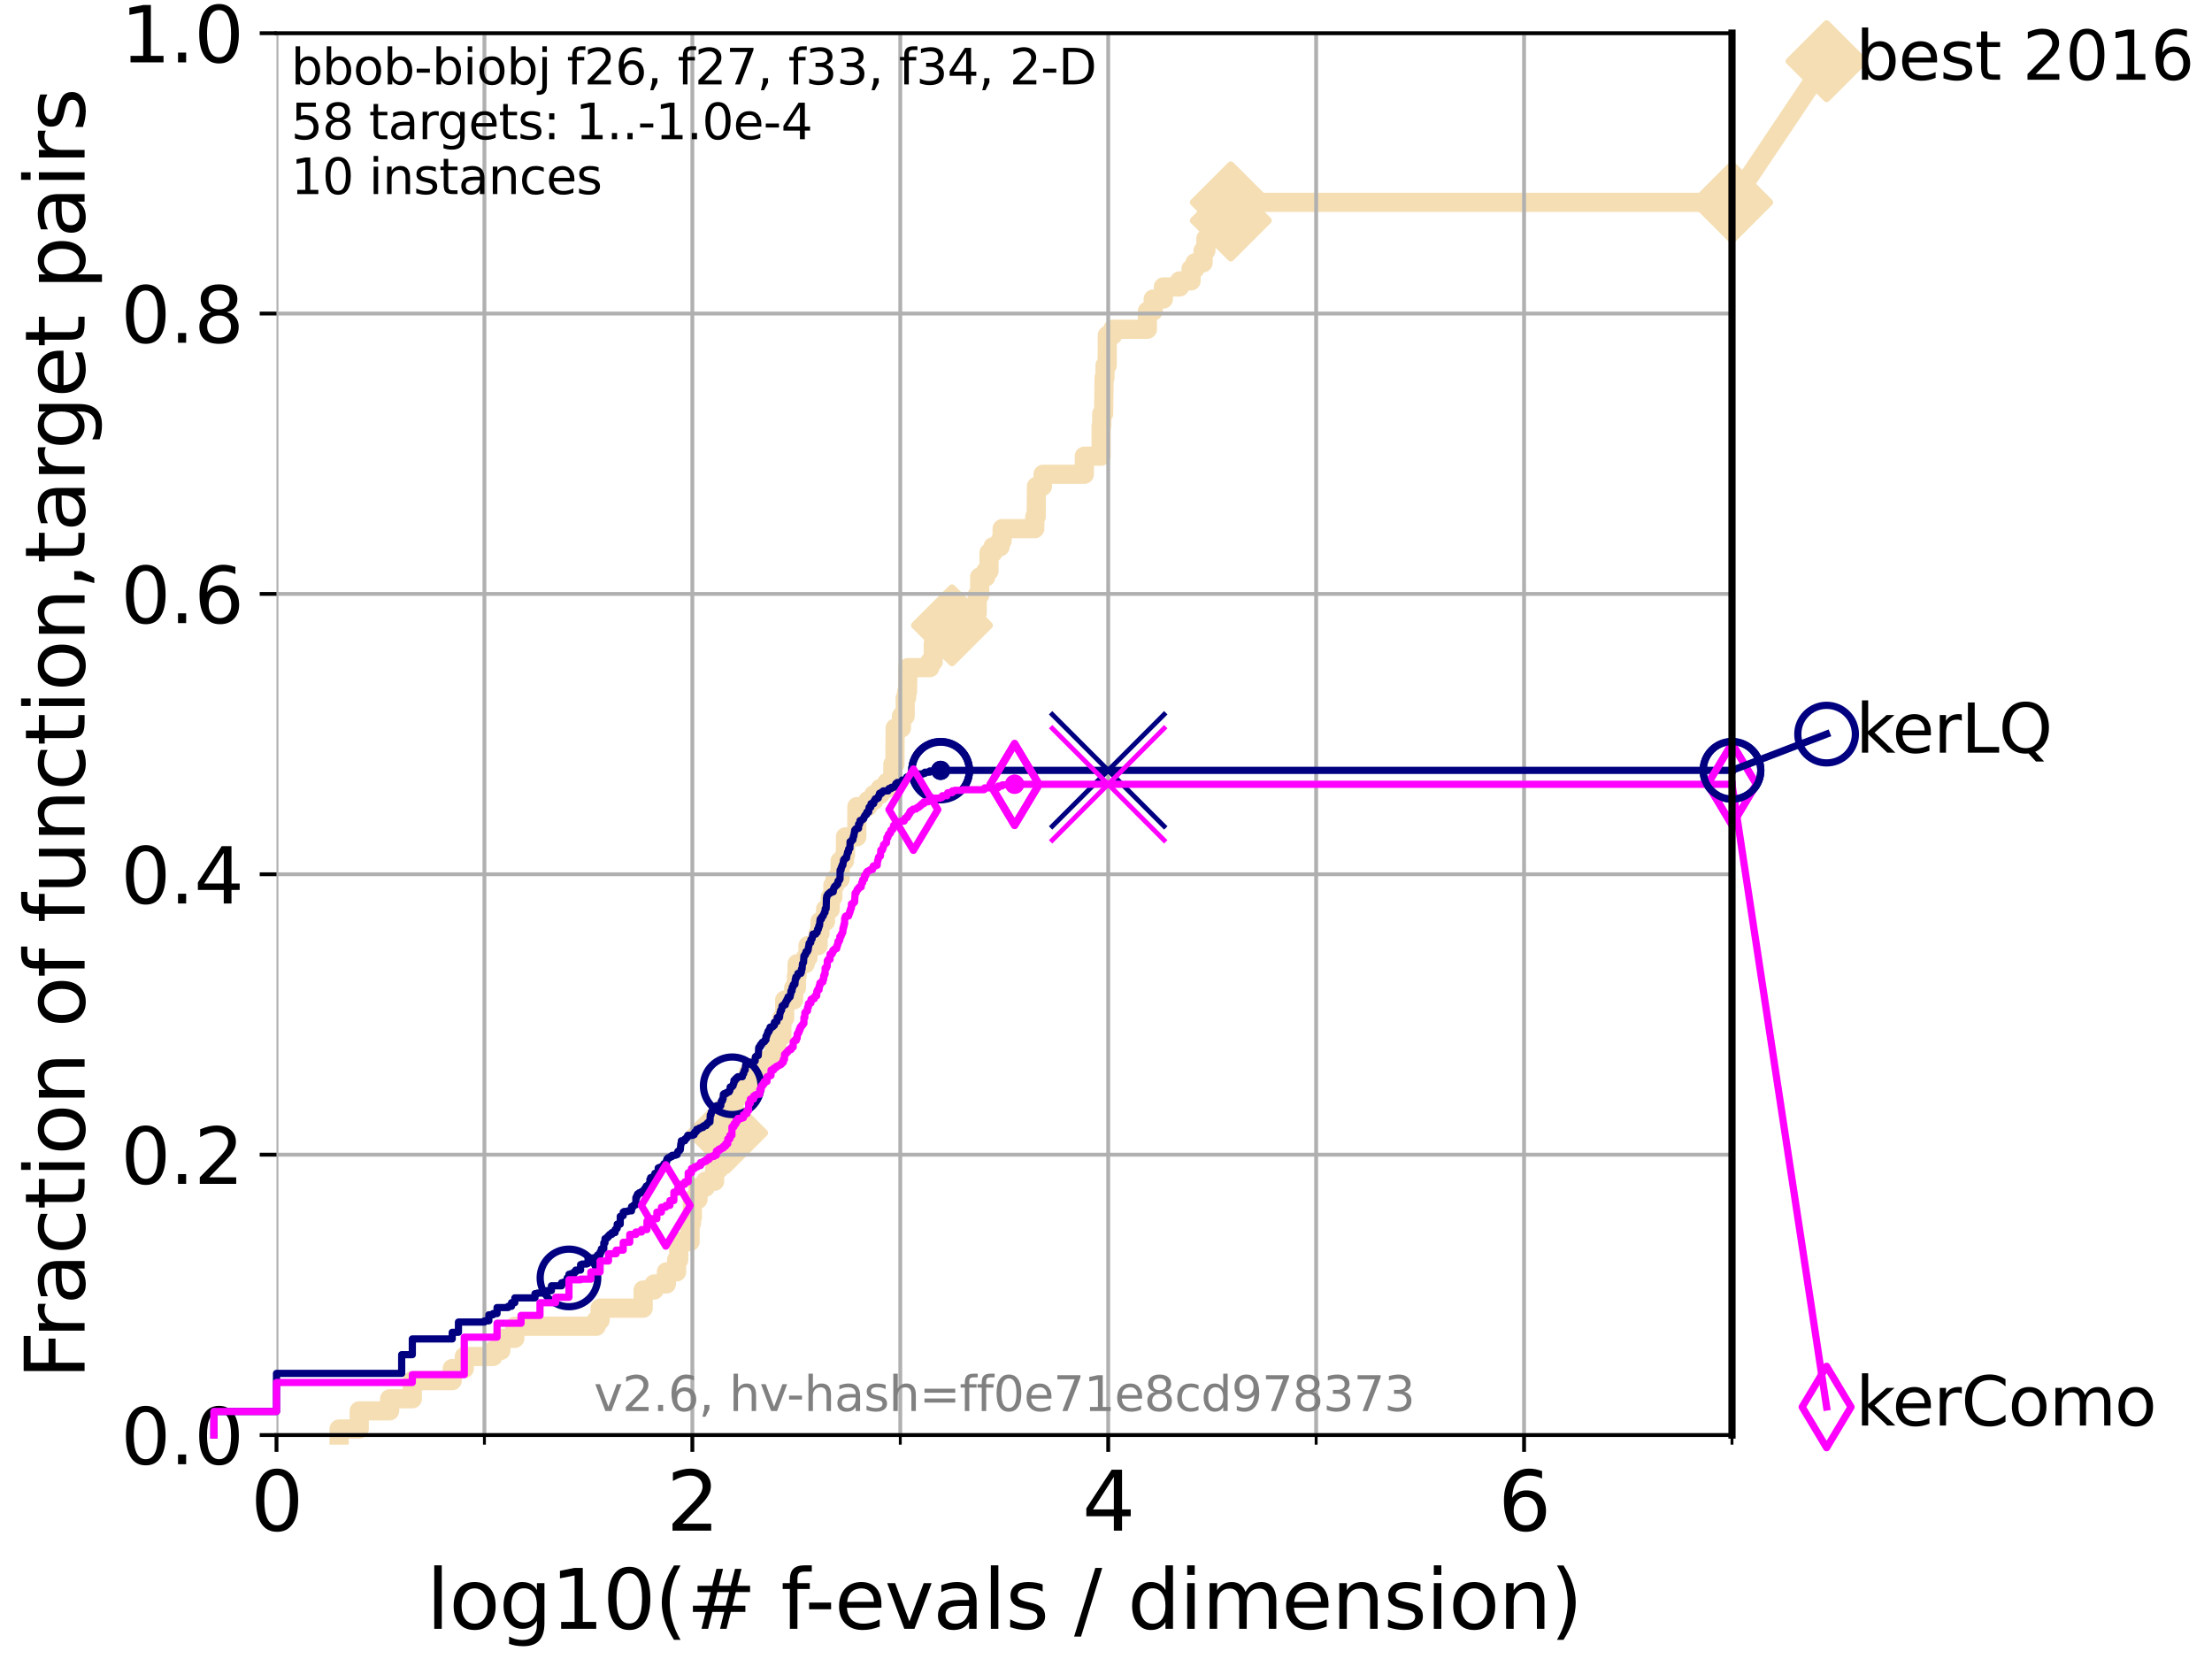 <?xml version="1.0" encoding="utf-8" standalone="no"?>
<!DOCTYPE svg PUBLIC "-//W3C//DTD SVG 1.1//EN"
  "http://www.w3.org/Graphics/SVG/1.1/DTD/svg11.dtd">
<svg xmlns:xlink="http://www.w3.org/1999/xlink" width="460.8pt" height="345.6pt" viewBox="0 0 460.8 345.6" xmlns="http://www.w3.org/2000/svg" version="1.1">
 <defs>
  <style type="text/css">*{stroke-linejoin: round; stroke-linecap: butt}</style>
 </defs>
 <g id="figure_1">
  <g id="patch_1">
   <path d="M 0 345.6 
L 460.8 345.6 
L 460.8 0 
L 0 0 
z
" style="fill: #ffffff"/>
  </g>
  <g id="axes_1">
   <g id="patch_2">
    <path d="M 57.6 298.944 
L 360.806 298.944 
L 360.806 6.912 
L 57.6 6.912 
z
" style="fill: #ffffff"/>
   </g>
   <g id="line2d_1">
    <path d="M 70.639 298.944 
L 70.639 297.685 
L 74.837 297.685 
L 74.837 293.909 
L 81.166 293.909 
L 81.166 291.391 
L 85.894 291.391 
L 85.894 287.615 
L 94.206 287.615 
L 94.206 285.098 
L 96.718 285.098 
L 96.718 282.58 
L 102.708 282.58 
L 102.708 281.321 
L 104.345 281.321 
L 104.345 278.804 
L 107.245 278.804 
L 107.245 276.286 
L 124.211 276.286 
L 124.211 275.028 
L 125.012 275.028 
L 125.012 272.51 
L 133.983 272.51 
L 133.983 268.734 
L 136.271 268.734 
L 136.271 267.475 
L 138.819 267.475 
L 138.819 264.958 
L 140.951 264.958 
L 140.951 262.44 
L 141.393 262.44 
L 141.393 258.664 
L 143.754 258.664 
L 143.754 254.887 
L 144.041 254.887 
L 144.041 253.629 
L 144.23 253.629 
L 144.23 249.852 
L 145.415 249.852 
L 145.415 247.335 
L 146.941 247.335 
L 146.941 246.076 
L 148.874 246.076 
L 148.874 243.559 
L 149.736 243.559 
L 149.736 241.041 
L 151.414 241.041 
L 151.478 236.006 
L 152.353 236.006 
L 152.353 232.23 
L 152.895 232.23 
L 152.895 228.454 
L 153.99 228.454 
L 153.99 227.195 
L 154.865 227.195 
L 154.865 225.936 
L 155.904 225.936 
L 155.904 223.418 
L 158.366 223.418 
L 158.366 220.901 
L 161.24 220.901 
L 161.24 218.383 
L 161.803 218.383 
L 161.803 215.866 
L 162.88 215.866 
L 162.88 212.09 
L 163.464 212.09 
L 163.464 208.313 
L 165.331 208.313 
L 165.331 205.796 
L 165.904 205.796 
L 165.904 203.278 
L 166.052 203.278 
L 166.052 200.761 
L 167.77 200.761 
L 167.77 199.502 
L 168.327 199.502 
L 168.327 196.985 
L 170.426 196.985 
L 170.426 194.467 
L 170.819 194.467 
L 170.819 191.95 
L 171.973 191.95 
L 171.973 189.432 
L 172.958 189.432 
L 172.958 186.914 
L 173.502 186.914 
L 173.502 184.397 
L 173.953 184.397 
L 173.953 183.138 
L 175.008 183.138 
L 175.008 179.362 
L 175.919 179.362 
L 175.919 178.103 
L 176.128 178.103 
L 176.128 174.327 
L 178.492 174.327 
L 178.507 168.033 
L 180.796 168.033 
L 180.796 166.774 
L 182.046 166.774 
L 182.046 165.516 
L 183.348 165.516 
L 183.348 164.257 
L 184.752 164.257 
L 184.752 162.998 
L 185.997 162.998 
L 185.997 159.222 
L 186.432 159.222 
L 186.471 151.669 
L 187.789 151.669 
L 187.789 149.152 
L 188.571 149.152 
L 188.571 145.375 
L 188.862 145.375 
L 188.862 144.117 
L 189.054 144.117 
L 189.158 139.082 
L 193.706 139.082 
L 193.706 137.823 
L 194.418 137.823 
L 194.418 134.047 
L 197.987 134.047 
L 197.987 130.27 
L 198.313 130.27 
L 198.313 129.012 
L 202.167 129.012 
L 202.167 127.753 
L 203.57 127.753 
L 203.57 123.977 
L 204.085 123.977 
L 204.085 120.2 
L 205.364 120.2 
L 205.364 118.942 
L 206.027 118.942 
L 206.027 115.165 
L 206.847 115.165 
L 206.847 113.906 
L 208.337 113.906 
L 208.337 112.648 
L 208.762 112.648 
L 208.762 110.13 
L 215.566 110.13 
L 215.566 107.613 
L 215.861 107.613 
L 215.908 101.319 
L 217.163 101.319 
L 217.163 100.06 
L 217.289 100.06 
L 217.289 98.801 
L 225.884 98.801 
L 225.884 95.025 
L 229.381 95.025 
L 229.381 88.731 
L 229.517 88.731 
L 229.517 86.214 
L 229.909 86.214 
L 230.006 78.661 
L 230.197 78.661 
L 230.197 76.144 
L 230.648 76.144 
L 230.676 69.85 
L 231.783 69.85 
L 231.783 68.591 
L 239.025 68.591 
L 239.025 64.815 
L 240.234 64.815 
L 240.234 62.297 
L 242.348 62.297 
L 242.348 59.78 
L 245.734 59.78 
L 245.734 58.521 
L 248.116 58.521 
L 248.116 56.004 
L 248.94 56.004 
L 248.94 54.745 
L 250.622 54.745 
L 250.622 52.227 
L 251.207 52.227 
L 251.207 49.71 
L 253.335 49.71 
L 253.335 45.934 
L 256.402 45.934 
L 256.402 42.157 
L 360.806 42.157 
L 360.806 42.157 
" style="fill: none; stroke: #f5deb3; stroke-width: 4; stroke-linecap: square"/>
   </g>
   <g id="line2d_2">
    <defs>
     <path id="mb49e91eb41" d="M -0 7.778 
L 7.778 0 
L 0 -7.778 
L -7.778 -0 
z
" style="stroke: #f5deb3; stroke-width: 1.5; stroke-linejoin: miter"/>
    </defs>
    <g>
     <use xlink:href="#mb49e91eb41" x="151.478" y="236.006" style="fill: #f5deb3; stroke: #f5deb3; stroke-width: 1.5; stroke-linejoin: miter"/>
     <use xlink:href="#mb49e91eb41" x="198.313" y="130.27" style="fill: #f5deb3; stroke: #f5deb3; stroke-width: 1.5; stroke-linejoin: miter"/>
     <use xlink:href="#mb49e91eb41" x="256.402" y="45.934" style="fill: #f5deb3; stroke: #f5deb3; stroke-width: 1.5; stroke-linejoin: miter"/>
     <use xlink:href="#mb49e91eb41" x="256.402" y="42.157" style="fill: #f5deb3; stroke: #f5deb3; stroke-width: 1.5; stroke-linejoin: miter"/>
     <use xlink:href="#mb49e91eb41" x="360.806" y="42.157" style="fill: #f5deb3; stroke: #f5deb3; stroke-width: 1.5; stroke-linejoin: miter"/>
    </g>
   </g>
   <g id="line2d_3">
    <path style="fill: none; stroke: #f5deb3; stroke-width: 4; stroke-linecap: square"/>
    <g/>
   </g>
   <g id="line2d_4">
    <path d="M 360.806 42.157 
L 380.515 12.753 
" style="fill: none; stroke: #f5deb3; stroke-width: 4; stroke-linecap: square"/>
    <g>
     <use xlink:href="#mb49e91eb41" x="360.806" y="42.157" style="fill: #f5deb3; stroke: #f5deb3; stroke-width: 1.5; stroke-linejoin: miter"/>
     <use xlink:href="#mb49e91eb41" x="380.515" y="12.753" style="fill: #f5deb3; stroke: #f5deb3; stroke-width: 1.5; stroke-linejoin: miter"/>
    </g>
   </g>
   <g id="matplotlib.axis_1">
    <g id="xtick_1">
     <g id="line2d_5">
      <path d="M 57.6 298.944 
L 57.6 6.912 
" clip-path="url(#p1ef15655e6)" style="fill: none; stroke: #b0b0b0; stroke-width: 0.8; stroke-linecap: square"/>
     </g>
     <g id="line2d_6">
      <defs>
       <path id="md483dee27a" d="M 0 0 
L 0 3.5 
" style="stroke: #000000; stroke-width: 0.8"/>
      </defs>
      <g>
       <use xlink:href="#md483dee27a" x="57.6" y="298.944" style="stroke: #000000; stroke-width: 0.8"/>
      </g>
     </g>
     <g id="text_1">
      <!-- 0 -->
      <g transform="translate(52.192 318.861) scale(0.17 -0.17)">
       <defs>
        <path id="DejaVuSans-30" d="M 2034 4250 
Q 1547 4250 1301 3770 
Q 1056 3291 1056 2328 
Q 1056 1369 1301 889 
Q 1547 409 2034 409 
Q 2525 409 2770 889 
Q 3016 1369 3016 2328 
Q 3016 3291 2770 3770 
Q 2525 4250 2034 4250 
z
M 2034 4750 
Q 2819 4750 3233 4129 
Q 3647 3509 3647 2328 
Q 3647 1150 3233 529 
Q 2819 -91 2034 -91 
Q 1250 -91 836 529 
Q 422 1150 422 2328 
Q 422 3509 836 4129 
Q 1250 4750 2034 4750 
z
" transform="scale(0.016)"/>
       </defs>
       <use xlink:href="#DejaVuSans-30"/>
      </g>
     </g>
    </g>
    <g id="xtick_2">
     <g id="line2d_7">
      <path d="M 144.23 298.944 
L 144.23 6.912 
" clip-path="url(#p1ef15655e6)" style="fill: none; stroke: #b0b0b0; stroke-width: 0.8; stroke-linecap: square"/>
     </g>
     <g id="line2d_8">
      <g>
       <use xlink:href="#md483dee27a" x="144.23" y="298.944" style="stroke: #000000; stroke-width: 0.8"/>
      </g>
     </g>
     <g id="text_2">
      <!-- 2 -->
      <g transform="translate(138.822 318.861) scale(0.17 -0.17)">
       <defs>
        <path id="DejaVuSans-32" d="M 1228 531 
L 3431 531 
L 3431 0 
L 469 0 
L 469 531 
Q 828 903 1448 1529 
Q 2069 2156 2228 2338 
Q 2531 2678 2651 2914 
Q 2772 3150 2772 3378 
Q 2772 3750 2511 3984 
Q 2250 4219 1831 4219 
Q 1534 4219 1204 4116 
Q 875 4013 500 3803 
L 500 4441 
Q 881 4594 1212 4672 
Q 1544 4750 1819 4750 
Q 2544 4750 2975 4387 
Q 3406 4025 3406 3419 
Q 3406 3131 3298 2873 
Q 3191 2616 2906 2266 
Q 2828 2175 2409 1742 
Q 1991 1309 1228 531 
z
" transform="scale(0.016)"/>
       </defs>
       <use xlink:href="#DejaVuSans-32"/>
      </g>
     </g>
    </g>
    <g id="xtick_3">
     <g id="line2d_9">
      <path d="M 230.861 298.944 
L 230.861 6.912 
" clip-path="url(#p1ef15655e6)" style="fill: none; stroke: #b0b0b0; stroke-width: 0.8; stroke-linecap: square"/>
     </g>
     <g id="line2d_10">
      <g>
       <use xlink:href="#md483dee27a" x="230.861" y="298.944" style="stroke: #000000; stroke-width: 0.8"/>
      </g>
     </g>
     <g id="text_3">
      <!-- 4 -->
      <g transform="translate(225.453 318.861) scale(0.17 -0.17)">
       <defs>
        <path id="DejaVuSans-34" d="M 2419 4116 
L 825 1625 
L 2419 1625 
L 2419 4116 
z
M 2253 4666 
L 3047 4666 
L 3047 1625 
L 3713 1625 
L 3713 1100 
L 3047 1100 
L 3047 0 
L 2419 0 
L 2419 1100 
L 313 1100 
L 313 1709 
L 2253 4666 
z
" transform="scale(0.016)"/>
       </defs>
       <use xlink:href="#DejaVuSans-34"/>
      </g>
     </g>
    </g>
    <g id="xtick_4">
     <g id="line2d_11">
      <path d="M 317.491 298.944 
L 317.491 6.912 
" clip-path="url(#p1ef15655e6)" style="fill: none; stroke: #b0b0b0; stroke-width: 0.8; stroke-linecap: square"/>
     </g>
     <g id="line2d_12">
      <g>
       <use xlink:href="#md483dee27a" x="317.491" y="298.944" style="stroke: #000000; stroke-width: 0.8"/>
      </g>
     </g>
     <g id="text_4">
      <!-- 6 -->
      <g transform="translate(312.083 318.861) scale(0.17 -0.17)">
       <defs>
        <path id="DejaVuSans-36" d="M 2113 2584 
Q 1688 2584 1439 2293 
Q 1191 2003 1191 1497 
Q 1191 994 1439 701 
Q 1688 409 2113 409 
Q 2538 409 2786 701 
Q 3034 994 3034 1497 
Q 3034 2003 2786 2293 
Q 2538 2584 2113 2584 
z
M 3366 4563 
L 3366 3988 
Q 3128 4100 2886 4159 
Q 2644 4219 2406 4219 
Q 1781 4219 1451 3797 
Q 1122 3375 1075 2522 
Q 1259 2794 1537 2939 
Q 1816 3084 2150 3084 
Q 2853 3084 3261 2657 
Q 3669 2231 3669 1497 
Q 3669 778 3244 343 
Q 2819 -91 2113 -91 
Q 1303 -91 875 529 
Q 447 1150 447 2328 
Q 447 3434 972 4092 
Q 1497 4750 2381 4750 
Q 2619 4750 2861 4703 
Q 3103 4656 3366 4563 
z
" transform="scale(0.016)"/>
       </defs>
       <use xlink:href="#DejaVuSans-36"/>
      </g>
     </g>
    </g>
    <g id="xtick_5">
     <g id="line2d_13">
      <path d="M 100.915 298.944 
L 100.915 6.912 
" clip-path="url(#p1ef15655e6)" style="fill: none; stroke: #b0b0b0; stroke-width: 0.8; stroke-linecap: square"/>
     </g>
     <g id="line2d_14">
      <defs>
       <path id="m18c9074f20" d="M 0 0 
L 0 2 
" style="stroke: #000000; stroke-width: 0.6"/>
      </defs>
      <g>
       <use xlink:href="#m18c9074f20" x="100.915" y="298.944" style="stroke: #000000; stroke-width: 0.6"/>
      </g>
     </g>
    </g>
    <g id="xtick_6">
     <g id="line2d_15">
      <path d="M 187.546 298.944 
L 187.546 6.912 
" clip-path="url(#p1ef15655e6)" style="fill: none; stroke: #b0b0b0; stroke-width: 0.8; stroke-linecap: square"/>
     </g>
     <g id="line2d_16">
      <g>
       <use xlink:href="#m18c9074f20" x="187.546" y="298.944" style="stroke: #000000; stroke-width: 0.6"/>
      </g>
     </g>
    </g>
    <g id="xtick_7">
     <g id="line2d_17">
      <path d="M 274.176 298.944 
L 274.176 6.912 
" clip-path="url(#p1ef15655e6)" style="fill: none; stroke: #b0b0b0; stroke-width: 0.8; stroke-linecap: square"/>
     </g>
     <g id="line2d_18">
      <g>
       <use xlink:href="#m18c9074f20" x="274.176" y="298.944" style="stroke: #000000; stroke-width: 0.6"/>
      </g>
     </g>
    </g>
    <g id="xtick_8">
     <g id="line2d_19">
      <path d="M 360.806 298.944 
L 360.806 6.912 
" clip-path="url(#p1ef15655e6)" style="fill: none; stroke: #b0b0b0; stroke-width: 0.8; stroke-linecap: square"/>
     </g>
     <g id="line2d_20">
      <g>
       <use xlink:href="#m18c9074f20" x="360.806" y="298.944" style="stroke: #000000; stroke-width: 0.6"/>
      </g>
     </g>
    </g>
    <g id="text_5">
     <!-- log10(# f-evals / dimension) -->
     <g transform="translate(88.823 339.314) scale(0.17 -0.17)">
      <defs>
       <path id="DejaVuSans-6c" d="M 603 4863 
L 1178 4863 
L 1178 0 
L 603 0 
L 603 4863 
z
" transform="scale(0.016)"/>
       <path id="DejaVuSans-6f" d="M 1959 3097 
Q 1497 3097 1228 2736 
Q 959 2375 959 1747 
Q 959 1119 1226 758 
Q 1494 397 1959 397 
Q 2419 397 2687 759 
Q 2956 1122 2956 1747 
Q 2956 2369 2687 2733 
Q 2419 3097 1959 3097 
z
M 1959 3584 
Q 2709 3584 3137 3096 
Q 3566 2609 3566 1747 
Q 3566 888 3137 398 
Q 2709 -91 1959 -91 
Q 1206 -91 779 398 
Q 353 888 353 1747 
Q 353 2609 779 3096 
Q 1206 3584 1959 3584 
z
" transform="scale(0.016)"/>
       <path id="DejaVuSans-67" d="M 2906 1791 
Q 2906 2416 2648 2759 
Q 2391 3103 1925 3103 
Q 1463 3103 1205 2759 
Q 947 2416 947 1791 
Q 947 1169 1205 825 
Q 1463 481 1925 481 
Q 2391 481 2648 825 
Q 2906 1169 2906 1791 
z
M 3481 434 
Q 3481 -459 3084 -895 
Q 2688 -1331 1869 -1331 
Q 1566 -1331 1297 -1286 
Q 1028 -1241 775 -1147 
L 775 -588 
Q 1028 -725 1275 -790 
Q 1522 -856 1778 -856 
Q 2344 -856 2625 -561 
Q 2906 -266 2906 331 
L 2906 616 
Q 2728 306 2450 153 
Q 2172 0 1784 0 
Q 1141 0 747 490 
Q 353 981 353 1791 
Q 353 2603 747 3093 
Q 1141 3584 1784 3584 
Q 2172 3584 2450 3431 
Q 2728 3278 2906 2969 
L 2906 3500 
L 3481 3500 
L 3481 434 
z
" transform="scale(0.016)"/>
       <path id="DejaVuSans-31" d="M 794 531 
L 1825 531 
L 1825 4091 
L 703 3866 
L 703 4441 
L 1819 4666 
L 2450 4666 
L 2450 531 
L 3481 531 
L 3481 0 
L 794 0 
L 794 531 
z
" transform="scale(0.016)"/>
       <path id="DejaVuSans-28" d="M 1984 4856 
Q 1566 4138 1362 3434 
Q 1159 2731 1159 2009 
Q 1159 1288 1364 580 
Q 1569 -128 1984 -844 
L 1484 -844 
Q 1016 -109 783 600 
Q 550 1309 550 2009 
Q 550 2706 781 3412 
Q 1013 4119 1484 4856 
L 1984 4856 
z
" transform="scale(0.016)"/>
       <path id="DejaVuSans-23" d="M 3272 2816 
L 2363 2816 
L 2100 1772 
L 3016 1772 
L 3272 2816 
z
M 2803 4594 
L 2478 3297 
L 3391 3297 
L 3719 4594 
L 4219 4594 
L 3897 3297 
L 4872 3297 
L 4872 2816 
L 3775 2816 
L 3519 1772 
L 4513 1772 
L 4513 1294 
L 3397 1294 
L 3072 0 
L 2572 0 
L 2894 1294 
L 1978 1294 
L 1656 0 
L 1153 0 
L 1478 1294 
L 494 1294 
L 494 1772 
L 1594 1772 
L 1856 2816 
L 850 2816 
L 850 3297 
L 1978 3297 
L 2297 4594 
L 2803 4594 
z
" transform="scale(0.016)"/>
       <path id="DejaVuSans-20" transform="scale(0.016)"/>
       <path id="DejaVuSans-66" d="M 2375 4863 
L 2375 4384 
L 1825 4384 
Q 1516 4384 1395 4259 
Q 1275 4134 1275 3809 
L 1275 3500 
L 2222 3500 
L 2222 3053 
L 1275 3053 
L 1275 0 
L 697 0 
L 697 3053 
L 147 3053 
L 147 3500 
L 697 3500 
L 697 3744 
Q 697 4328 969 4595 
Q 1241 4863 1831 4863 
L 2375 4863 
z
" transform="scale(0.016)"/>
       <path id="DejaVuSans-2d" d="M 313 2009 
L 1997 2009 
L 1997 1497 
L 313 1497 
L 313 2009 
z
" transform="scale(0.016)"/>
       <path id="DejaVuSans-65" d="M 3597 1894 
L 3597 1613 
L 953 1613 
Q 991 1019 1311 708 
Q 1631 397 2203 397 
Q 2534 397 2845 478 
Q 3156 559 3463 722 
L 3463 178 
Q 3153 47 2828 -22 
Q 2503 -91 2169 -91 
Q 1331 -91 842 396 
Q 353 884 353 1716 
Q 353 2575 817 3079 
Q 1281 3584 2069 3584 
Q 2775 3584 3186 3129 
Q 3597 2675 3597 1894 
z
M 3022 2063 
Q 3016 2534 2758 2815 
Q 2500 3097 2075 3097 
Q 1594 3097 1305 2825 
Q 1016 2553 972 2059 
L 3022 2063 
z
" transform="scale(0.016)"/>
       <path id="DejaVuSans-76" d="M 191 3500 
L 800 3500 
L 1894 563 
L 2988 3500 
L 3597 3500 
L 2284 0 
L 1503 0 
L 191 3500 
z
" transform="scale(0.016)"/>
       <path id="DejaVuSans-61" d="M 2194 1759 
Q 1497 1759 1228 1600 
Q 959 1441 959 1056 
Q 959 750 1161 570 
Q 1363 391 1709 391 
Q 2188 391 2477 730 
Q 2766 1069 2766 1631 
L 2766 1759 
L 2194 1759 
z
M 3341 1997 
L 3341 0 
L 2766 0 
L 2766 531 
Q 2569 213 2275 61 
Q 1981 -91 1556 -91 
Q 1019 -91 701 211 
Q 384 513 384 1019 
Q 384 1609 779 1909 
Q 1175 2209 1959 2209 
L 2766 2209 
L 2766 2266 
Q 2766 2663 2505 2880 
Q 2244 3097 1772 3097 
Q 1472 3097 1187 3025 
Q 903 2953 641 2809 
L 641 3341 
Q 956 3463 1253 3523 
Q 1550 3584 1831 3584 
Q 2591 3584 2966 3190 
Q 3341 2797 3341 1997 
z
" transform="scale(0.016)"/>
       <path id="DejaVuSans-73" d="M 2834 3397 
L 2834 2853 
Q 2591 2978 2328 3040 
Q 2066 3103 1784 3103 
Q 1356 3103 1142 2972 
Q 928 2841 928 2578 
Q 928 2378 1081 2264 
Q 1234 2150 1697 2047 
L 1894 2003 
Q 2506 1872 2764 1633 
Q 3022 1394 3022 966 
Q 3022 478 2636 193 
Q 2250 -91 1575 -91 
Q 1294 -91 989 -36 
Q 684 19 347 128 
L 347 722 
Q 666 556 975 473 
Q 1284 391 1588 391 
Q 1994 391 2212 530 
Q 2431 669 2431 922 
Q 2431 1156 2273 1281 
Q 2116 1406 1581 1522 
L 1381 1569 
Q 847 1681 609 1914 
Q 372 2147 372 2553 
Q 372 3047 722 3315 
Q 1072 3584 1716 3584 
Q 2034 3584 2315 3537 
Q 2597 3491 2834 3397 
z
" transform="scale(0.016)"/>
       <path id="DejaVuSans-2f" d="M 1625 4666 
L 2156 4666 
L 531 -594 
L 0 -594 
L 1625 4666 
z
" transform="scale(0.016)"/>
       <path id="DejaVuSans-64" d="M 2906 2969 
L 2906 4863 
L 3481 4863 
L 3481 0 
L 2906 0 
L 2906 525 
Q 2725 213 2448 61 
Q 2172 -91 1784 -91 
Q 1150 -91 751 415 
Q 353 922 353 1747 
Q 353 2572 751 3078 
Q 1150 3584 1784 3584 
Q 2172 3584 2448 3432 
Q 2725 3281 2906 2969 
z
M 947 1747 
Q 947 1113 1208 752 
Q 1469 391 1925 391 
Q 2381 391 2643 752 
Q 2906 1113 2906 1747 
Q 2906 2381 2643 2742 
Q 2381 3103 1925 3103 
Q 1469 3103 1208 2742 
Q 947 2381 947 1747 
z
" transform="scale(0.016)"/>
       <path id="DejaVuSans-69" d="M 603 3500 
L 1178 3500 
L 1178 0 
L 603 0 
L 603 3500 
z
M 603 4863 
L 1178 4863 
L 1178 4134 
L 603 4134 
L 603 4863 
z
" transform="scale(0.016)"/>
       <path id="DejaVuSans-6d" d="M 3328 2828 
Q 3544 3216 3844 3400 
Q 4144 3584 4550 3584 
Q 5097 3584 5394 3201 
Q 5691 2819 5691 2113 
L 5691 0 
L 5113 0 
L 5113 2094 
Q 5113 2597 4934 2840 
Q 4756 3084 4391 3084 
Q 3944 3084 3684 2787 
Q 3425 2491 3425 1978 
L 3425 0 
L 2847 0 
L 2847 2094 
Q 2847 2600 2669 2842 
Q 2491 3084 2119 3084 
Q 1678 3084 1418 2786 
Q 1159 2488 1159 1978 
L 1159 0 
L 581 0 
L 581 3500 
L 1159 3500 
L 1159 2956 
Q 1356 3278 1631 3431 
Q 1906 3584 2284 3584 
Q 2666 3584 2933 3390 
Q 3200 3197 3328 2828 
z
" transform="scale(0.016)"/>
       <path id="DejaVuSans-6e" d="M 3513 2113 
L 3513 0 
L 2938 0 
L 2938 2094 
Q 2938 2591 2744 2837 
Q 2550 3084 2163 3084 
Q 1697 3084 1428 2787 
Q 1159 2491 1159 1978 
L 1159 0 
L 581 0 
L 581 3500 
L 1159 3500 
L 1159 2956 
Q 1366 3272 1645 3428 
Q 1925 3584 2291 3584 
Q 2894 3584 3203 3211 
Q 3513 2838 3513 2113 
z
" transform="scale(0.016)"/>
       <path id="DejaVuSans-29" d="M 513 4856 
L 1013 4856 
Q 1481 4119 1714 3412 
Q 1947 2706 1947 2009 
Q 1947 1309 1714 600 
Q 1481 -109 1013 -844 
L 513 -844 
Q 928 -128 1133 580 
Q 1338 1288 1338 2009 
Q 1338 2731 1133 3434 
Q 928 4138 513 4856 
z
" transform="scale(0.016)"/>
      </defs>
      <use xlink:href="#DejaVuSans-6c"/>
      <use xlink:href="#DejaVuSans-6f" x="27.783"/>
      <use xlink:href="#DejaVuSans-67" x="88.965"/>
      <use xlink:href="#DejaVuSans-31" x="152.441"/>
      <use xlink:href="#DejaVuSans-30" x="216.064"/>
      <use xlink:href="#DejaVuSans-28" x="279.688"/>
      <use xlink:href="#DejaVuSans-23" x="318.701"/>
      <use xlink:href="#DejaVuSans-20" x="402.49"/>
      <use xlink:href="#DejaVuSans-66" x="434.277"/>
      <use xlink:href="#DejaVuSans-2d" x="463.982"/>
      <use xlink:href="#DejaVuSans-65" x="500.066"/>
      <use xlink:href="#DejaVuSans-76" x="561.59"/>
      <use xlink:href="#DejaVuSans-61" x="620.77"/>
      <use xlink:href="#DejaVuSans-6c" x="682.049"/>
      <use xlink:href="#DejaVuSans-73" x="709.832"/>
      <use xlink:href="#DejaVuSans-20" x="761.932"/>
      <use xlink:href="#DejaVuSans-2f" x="793.719"/>
      <use xlink:href="#DejaVuSans-20" x="827.41"/>
      <use xlink:href="#DejaVuSans-64" x="859.197"/>
      <use xlink:href="#DejaVuSans-69" x="922.674"/>
      <use xlink:href="#DejaVuSans-6d" x="950.457"/>
      <use xlink:href="#DejaVuSans-65" x="1047.869"/>
      <use xlink:href="#DejaVuSans-6e" x="1109.393"/>
      <use xlink:href="#DejaVuSans-73" x="1172.771"/>
      <use xlink:href="#DejaVuSans-69" x="1224.871"/>
      <use xlink:href="#DejaVuSans-6f" x="1252.654"/>
      <use xlink:href="#DejaVuSans-6e" x="1313.836"/>
      <use xlink:href="#DejaVuSans-29" x="1377.215"/>
     </g>
    </g>
   </g>
   <g id="matplotlib.axis_2">
    <g id="ytick_1">
     <g id="line2d_21">
      <path d="M 57.6 298.944 
L 360.806 298.944 
" clip-path="url(#p1ef15655e6)" style="fill: none; stroke: #b0b0b0; stroke-width: 0.8; stroke-linecap: square"/>
     </g>
     <g id="line2d_22">
      <defs>
       <path id="ma6104c62fe" d="M 0 0 
L -3.5 0 
" style="stroke: #000000; stroke-width: 0.8"/>
      </defs>
      <g>
       <use xlink:href="#ma6104c62fe" x="57.6" y="298.944" style="stroke: #000000; stroke-width: 0.8"/>
      </g>
     </g>
     <g id="text_6">
      <!-- 0.0 -->
      <g transform="translate(25.155 305.023) scale(0.16 -0.16)">
       <defs>
        <path id="DejaVuSans-2e" d="M 684 794 
L 1344 794 
L 1344 0 
L 684 0 
L 684 794 
z
" transform="scale(0.016)"/>
       </defs>
       <use xlink:href="#DejaVuSans-30"/>
       <use xlink:href="#DejaVuSans-2e" x="63.623"/>
       <use xlink:href="#DejaVuSans-30" x="95.41"/>
      </g>
     </g>
    </g>
    <g id="ytick_2">
     <g id="line2d_23">
      <path d="M 57.6 240.538 
L 360.806 240.538 
" clip-path="url(#p1ef15655e6)" style="fill: none; stroke: #b0b0b0; stroke-width: 0.8; stroke-linecap: square"/>
     </g>
     <g id="line2d_24">
      <g>
       <use xlink:href="#ma6104c62fe" x="57.6" y="240.538" style="stroke: #000000; stroke-width: 0.8"/>
      </g>
     </g>
     <g id="text_7">
      <!-- 0.2 -->
      <g transform="translate(25.155 246.616) scale(0.16 -0.16)">
       <use xlink:href="#DejaVuSans-30"/>
       <use xlink:href="#DejaVuSans-2e" x="63.623"/>
       <use xlink:href="#DejaVuSans-32" x="95.41"/>
      </g>
     </g>
    </g>
    <g id="ytick_3">
     <g id="line2d_25">
      <path d="M 57.6 182.131 
L 360.806 182.131 
" clip-path="url(#p1ef15655e6)" style="fill: none; stroke: #b0b0b0; stroke-width: 0.8; stroke-linecap: square"/>
     </g>
     <g id="line2d_26">
      <g>
       <use xlink:href="#ma6104c62fe" x="57.6" y="182.131" style="stroke: #000000; stroke-width: 0.8"/>
      </g>
     </g>
     <g id="text_8">
      <!-- 0.4 -->
      <g transform="translate(25.155 188.21) scale(0.16 -0.16)">
       <use xlink:href="#DejaVuSans-30"/>
       <use xlink:href="#DejaVuSans-2e" x="63.623"/>
       <use xlink:href="#DejaVuSans-34" x="95.41"/>
      </g>
     </g>
    </g>
    <g id="ytick_4">
     <g id="line2d_27">
      <path d="M 57.6 123.725 
L 360.806 123.725 
" clip-path="url(#p1ef15655e6)" style="fill: none; stroke: #b0b0b0; stroke-width: 0.8; stroke-linecap: square"/>
     </g>
     <g id="line2d_28">
      <g>
       <use xlink:href="#ma6104c62fe" x="57.6" y="123.725" style="stroke: #000000; stroke-width: 0.8"/>
      </g>
     </g>
     <g id="text_9">
      <!-- 0.6 -->
      <g transform="translate(25.155 129.804) scale(0.16 -0.16)">
       <use xlink:href="#DejaVuSans-30"/>
       <use xlink:href="#DejaVuSans-2e" x="63.623"/>
       <use xlink:href="#DejaVuSans-36" x="95.41"/>
      </g>
     </g>
    </g>
    <g id="ytick_5">
     <g id="line2d_29">
      <path d="M 57.6 65.318 
L 360.806 65.318 
" clip-path="url(#p1ef15655e6)" style="fill: none; stroke: #b0b0b0; stroke-width: 0.8; stroke-linecap: square"/>
     </g>
     <g id="line2d_30">
      <g>
       <use xlink:href="#ma6104c62fe" x="57.6" y="65.318" style="stroke: #000000; stroke-width: 0.8"/>
      </g>
     </g>
     <g id="text_10">
      <!-- 0.8 -->
      <g transform="translate(25.155 71.397) scale(0.16 -0.16)">
       <defs>
        <path id="DejaVuSans-38" d="M 2034 2216 
Q 1584 2216 1326 1975 
Q 1069 1734 1069 1313 
Q 1069 891 1326 650 
Q 1584 409 2034 409 
Q 2484 409 2743 651 
Q 3003 894 3003 1313 
Q 3003 1734 2745 1975 
Q 2488 2216 2034 2216 
z
M 1403 2484 
Q 997 2584 770 2862 
Q 544 3141 544 3541 
Q 544 4100 942 4425 
Q 1341 4750 2034 4750 
Q 2731 4750 3128 4425 
Q 3525 4100 3525 3541 
Q 3525 3141 3298 2862 
Q 3072 2584 2669 2484 
Q 3125 2378 3379 2068 
Q 3634 1759 3634 1313 
Q 3634 634 3220 271 
Q 2806 -91 2034 -91 
Q 1263 -91 848 271 
Q 434 634 434 1313 
Q 434 1759 690 2068 
Q 947 2378 1403 2484 
z
M 1172 3481 
Q 1172 3119 1398 2916 
Q 1625 2713 2034 2713 
Q 2441 2713 2670 2916 
Q 2900 3119 2900 3481 
Q 2900 3844 2670 4047 
Q 2441 4250 2034 4250 
Q 1625 4250 1398 4047 
Q 1172 3844 1172 3481 
z
" transform="scale(0.016)"/>
       </defs>
       <use xlink:href="#DejaVuSans-30"/>
       <use xlink:href="#DejaVuSans-2e" x="63.623"/>
       <use xlink:href="#DejaVuSans-38" x="95.41"/>
      </g>
     </g>
    </g>
    <g id="ytick_6">
     <g id="line2d_31">
      <path d="M 57.6 6.912 
L 360.806 6.912 
" clip-path="url(#p1ef15655e6)" style="fill: none; stroke: #b0b0b0; stroke-width: 0.8; stroke-linecap: square"/>
     </g>
     <g id="line2d_32">
      <g>
       <use xlink:href="#ma6104c62fe" x="57.6" y="6.912" style="stroke: #000000; stroke-width: 0.8"/>
      </g>
     </g>
     <g id="text_11">
      <!-- 1.0 -->
      <g transform="translate(25.155 12.991) scale(0.16 -0.16)">
       <use xlink:href="#DejaVuSans-31"/>
       <use xlink:href="#DejaVuSans-2e" x="63.623"/>
       <use xlink:href="#DejaVuSans-30" x="95.41"/>
      </g>
     </g>
    </g>
    <g id="text_12">
     <!-- Fraction of function,target pairs -->
     <g transform="translate(17.62 287.313) rotate(-90) scale(0.17 -0.17)">
      <defs>
       <path id="DejaVuSans-46" d="M 628 4666 
L 3309 4666 
L 3309 4134 
L 1259 4134 
L 1259 2759 
L 3109 2759 
L 3109 2228 
L 1259 2228 
L 1259 0 
L 628 0 
L 628 4666 
z
" transform="scale(0.016)"/>
       <path id="DejaVuSans-72" d="M 2631 2963 
Q 2534 3019 2420 3045 
Q 2306 3072 2169 3072 
Q 1681 3072 1420 2755 
Q 1159 2438 1159 1844 
L 1159 0 
L 581 0 
L 581 3500 
L 1159 3500 
L 1159 2956 
Q 1341 3275 1631 3429 
Q 1922 3584 2338 3584 
Q 2397 3584 2469 3576 
Q 2541 3569 2628 3553 
L 2631 2963 
z
" transform="scale(0.016)"/>
       <path id="DejaVuSans-63" d="M 3122 3366 
L 3122 2828 
Q 2878 2963 2633 3030 
Q 2388 3097 2138 3097 
Q 1578 3097 1268 2742 
Q 959 2388 959 1747 
Q 959 1106 1268 751 
Q 1578 397 2138 397 
Q 2388 397 2633 464 
Q 2878 531 3122 666 
L 3122 134 
Q 2881 22 2623 -34 
Q 2366 -91 2075 -91 
Q 1284 -91 818 406 
Q 353 903 353 1747 
Q 353 2603 823 3093 
Q 1294 3584 2113 3584 
Q 2378 3584 2631 3529 
Q 2884 3475 3122 3366 
z
" transform="scale(0.016)"/>
       <path id="DejaVuSans-74" d="M 1172 4494 
L 1172 3500 
L 2356 3500 
L 2356 3053 
L 1172 3053 
L 1172 1153 
Q 1172 725 1289 603 
Q 1406 481 1766 481 
L 2356 481 
L 2356 0 
L 1766 0 
Q 1100 0 847 248 
Q 594 497 594 1153 
L 594 3053 
L 172 3053 
L 172 3500 
L 594 3500 
L 594 4494 
L 1172 4494 
z
" transform="scale(0.016)"/>
       <path id="DejaVuSans-75" d="M 544 1381 
L 544 3500 
L 1119 3500 
L 1119 1403 
Q 1119 906 1312 657 
Q 1506 409 1894 409 
Q 2359 409 2629 706 
Q 2900 1003 2900 1516 
L 2900 3500 
L 3475 3500 
L 3475 0 
L 2900 0 
L 2900 538 
Q 2691 219 2414 64 
Q 2138 -91 1772 -91 
Q 1169 -91 856 284 
Q 544 659 544 1381 
z
M 1991 3584 
L 1991 3584 
z
" transform="scale(0.016)"/>
       <path id="DejaVuSans-2c" d="M 750 794 
L 1409 794 
L 1409 256 
L 897 -744 
L 494 -744 
L 750 256 
L 750 794 
z
" transform="scale(0.016)"/>
       <path id="DejaVuSans-70" d="M 1159 525 
L 1159 -1331 
L 581 -1331 
L 581 3500 
L 1159 3500 
L 1159 2969 
Q 1341 3281 1617 3432 
Q 1894 3584 2278 3584 
Q 2916 3584 3314 3078 
Q 3713 2572 3713 1747 
Q 3713 922 3314 415 
Q 2916 -91 2278 -91 
Q 1894 -91 1617 61 
Q 1341 213 1159 525 
z
M 3116 1747 
Q 3116 2381 2855 2742 
Q 2594 3103 2138 3103 
Q 1681 3103 1420 2742 
Q 1159 2381 1159 1747 
Q 1159 1113 1420 752 
Q 1681 391 2138 391 
Q 2594 391 2855 752 
Q 3116 1113 3116 1747 
z
" transform="scale(0.016)"/>
      </defs>
      <use xlink:href="#DejaVuSans-46"/>
      <use xlink:href="#DejaVuSans-72" x="50.27"/>
      <use xlink:href="#DejaVuSans-61" x="91.383"/>
      <use xlink:href="#DejaVuSans-63" x="152.662"/>
      <use xlink:href="#DejaVuSans-74" x="207.643"/>
      <use xlink:href="#DejaVuSans-69" x="246.852"/>
      <use xlink:href="#DejaVuSans-6f" x="274.635"/>
      <use xlink:href="#DejaVuSans-6e" x="335.816"/>
      <use xlink:href="#DejaVuSans-20" x="399.195"/>
      <use xlink:href="#DejaVuSans-6f" x="430.982"/>
      <use xlink:href="#DejaVuSans-66" x="492.164"/>
      <use xlink:href="#DejaVuSans-20" x="527.369"/>
      <use xlink:href="#DejaVuSans-66" x="559.156"/>
      <use xlink:href="#DejaVuSans-75" x="594.361"/>
      <use xlink:href="#DejaVuSans-6e" x="657.74"/>
      <use xlink:href="#DejaVuSans-63" x="721.119"/>
      <use xlink:href="#DejaVuSans-74" x="776.1"/>
      <use xlink:href="#DejaVuSans-69" x="815.309"/>
      <use xlink:href="#DejaVuSans-6f" x="843.092"/>
      <use xlink:href="#DejaVuSans-6e" x="904.273"/>
      <use xlink:href="#DejaVuSans-2c" x="967.652"/>
      <use xlink:href="#DejaVuSans-74" x="999.439"/>
      <use xlink:href="#DejaVuSans-61" x="1038.648"/>
      <use xlink:href="#DejaVuSans-72" x="1099.928"/>
      <use xlink:href="#DejaVuSans-67" x="1139.291"/>
      <use xlink:href="#DejaVuSans-65" x="1202.768"/>
      <use xlink:href="#DejaVuSans-74" x="1264.291"/>
      <use xlink:href="#DejaVuSans-20" x="1303.5"/>
      <use xlink:href="#DejaVuSans-70" x="1335.287"/>
      <use xlink:href="#DejaVuSans-61" x="1398.764"/>
      <use xlink:href="#DejaVuSans-69" x="1460.043"/>
      <use xlink:href="#DejaVuSans-72" x="1487.826"/>
      <use xlink:href="#DejaVuSans-73" x="1528.939"/>
     </g>
    </g>
   </g>
   <g id="line2d_33">
    <defs>
     <path id="ma0076d9817" d="M 0 1.5 
C 0.398 1.5 0.779 1.342 1.061 1.061 
C 1.342 0.779 1.5 0.398 1.5 0 
C 1.5 -0.398 1.342 -0.779 1.061 -1.061 
C 0.779 -1.342 0.398 -1.5 0 -1.5 
C -0.398 -1.5 -0.779 -1.342 -1.061 -1.061 
C -1.342 -0.779 -1.5 -0.398 -1.5 0 
C -1.5 0.398 -1.342 0.779 -1.061 1.061 
C -0.779 1.342 -0.398 1.5 0 1.5 
z
" style="stroke: #f5deb3"/>
    </defs>
    <g>
     <use xlink:href="#ma0076d9817" x="256.402" y="42.157" style="fill: #f5deb3; stroke: #f5deb3"/>
     <use xlink:href="#ma0076d9817" x="256.402" y="42.157" style="fill: #f5deb3; stroke: #f5deb3"/>
    </g>
   </g>
   <g id="line2d_34">
    <defs>
     <path id="mdbbb4a9e59" d="M 0 1.5 
C 0.398 1.5 0.779 1.342 1.061 1.061 
C 1.342 0.779 1.5 0.398 1.5 0 
C 1.5 -0.398 1.342 -0.779 1.061 -1.061 
C 0.779 -1.342 0.398 -1.5 0 -1.5 
C -0.398 -1.5 -0.779 -1.342 -1.061 -1.061 
C -1.342 -0.779 -1.5 -0.398 -1.5 0 
C -1.5 0.398 -1.342 0.779 -1.061 1.061 
C -0.779 1.342 -0.398 1.5 0 1.5 
z
" style="stroke: #000080"/>
    </defs>
    <g>
     <use xlink:href="#mdbbb4a9e59" x="195.947" y="160.481" style="fill: #000080; stroke: #000080"/>
     <use xlink:href="#mdbbb4a9e59" x="195.947" y="160.481" style="fill: #000080; stroke: #000080"/>
    </g>
   </g>
   <g id="line2d_35">
    <path d="M 44.561 298.944 
L 44.561 294.035 
L 57.6 294.035 
L 57.6 286.105 
L 83.678 286.105 
L 83.678 282.203 
L 85.894 282.203 
L 85.894 278.93 
L 94.206 278.93 
L 94.206 277.545 
L 95.503 277.545 
L 95.503 275.405 
L 100.915 275.405 
L 100.915 275.153 
L 101.833 275.153 
L 101.833 273.895 
L 102.708 273.895 
L 102.708 273.643 
L 103.544 273.643 
L 103.544 272.384 
L 105.851 272.384 
L 105.851 272.132 
L 106.561 272.132 
L 106.561 271.377 
L 107.245 271.377 
L 107.245 270.37 
L 111.442 270.37 
L 111.442 269.489 
L 111.972 269.489 
L 111.972 269.363 
L 113.954 269.363 
L 113.954 268.86 
L 114.872 268.86 
L 114.872 267.853 
L 116.988 267.853 
L 116.988 267.223 
L 117.384 267.223 
L 117.384 267.097 
L 117.772 267.097 
L 117.772 266.972 
L 118.152 266.972 
L 118.152 266.216 
L 118.525 266.216 
L 118.525 265.461 
L 118.89 265.461 
L 118.89 265.335 
L 119.6 265.335 
L 119.6 264.958 
L 119.945 264.958 
L 119.945 264.58 
L 120.944 264.58 
L 120.944 263.447 
L 121.266 263.447 
L 121.266 263.321 
L 122.199 263.321 
L 122.199 263.195 
L 122.5 263.195 
L 122.5 262.062 
L 123.936 262.062 
L 123.936 261.936 
L 124.211 261.936 
L 124.211 261.811 
L 124.482 261.811 
L 124.482 261.433 
L 125.012 261.433 
L 125.012 260.804 
L 125.271 260.804 
L 125.271 260.174 
L 125.779 260.174 
L 125.779 258.915 
L 126.029 258.915 
L 126.029 258.034 
L 126.275 258.034 
L 126.275 257.908 
L 126.517 257.908 
L 126.517 257.657 
L 126.757 257.657 
L 126.757 257.405 
L 126.994 257.405 
L 126.994 257.153 
L 127.458 257.153 
L 127.458 256.776 
L 128.134 256.776 
L 128.134 256.146 
L 128.354 256.146 
L 128.354 255.894 
L 128.571 255.894 
L 128.571 255.013 
L 129.209 255.013 
L 129.209 253.377 
L 129.623 253.377 
L 129.623 253.251 
L 129.826 253.251 
L 129.826 252.496 
L 130.027 252.496 
L 130.027 252.37 
L 130.811 252.37 
L 130.811 252.244 
L 131.564 252.244 
L 131.564 251.363 
L 131.929 251.363 
L 131.929 251.111 
L 132.109 251.111 
L 132.109 250.985 
L 132.464 250.985 
L 132.464 249.475 
L 132.639 249.475 
L 132.639 249.097 
L 132.812 249.097 
L 132.812 248.72 
L 133.154 248.72 
L 133.154 248.468 
L 133.656 248.468 
L 133.656 248.216 
L 133.983 248.216 
L 133.983 248.09 
L 134.145 248.09 
L 134.145 247.838 
L 134.305 247.838 
L 134.305 247.587 
L 134.621 247.587 
L 134.621 247.083 
L 135.085 247.083 
L 135.085 246.706 
L 135.389 246.706 
L 135.389 245.699 
L 135.539 245.699 
L 135.539 245.321 
L 135.835 245.321 
L 135.835 245.195 
L 136.271 245.195 
L 136.271 244.943 
L 136.414 244.943 
L 136.414 244.44 
L 137.113 244.44 
L 137.113 243.307 
L 137.386 243.307 
L 137.386 243.181 
L 137.92 243.181 
L 137.92 242.929 
L 138.31 242.929 
L 138.31 242.426 
L 138.566 242.426 
L 138.566 242.3 
L 138.819 242.3 
L 138.819 241.796 
L 138.944 241.796 
L 138.944 241.419 
L 139.068 241.419 
L 139.068 241.293 
L 139.191 241.293 
L 139.191 241.167 
L 139.556 241.167 
L 139.556 241.041 
L 139.677 241.041 
L 139.677 240.915 
L 140.033 240.915 
L 140.033 240.663 
L 140.725 240.663 
L 140.725 240.538 
L 141.062 240.538 
L 141.173 239.908 
L 141.283 239.908 
L 141.283 239.782 
L 141.502 239.782 
L 141.611 239.531 
L 141.718 239.531 
L 141.826 238.272 
L 141.932 238.272 
L 141.932 237.642 
L 142.662 237.642 
L 142.662 237.265 
L 142.865 237.265 
L 142.865 237.139 
L 143.066 237.139 
L 143.066 236.887 
L 143.265 236.887 
L 143.265 236.51 
L 144.324 236.51 
L 144.324 236.384 
L 144.603 236.384 
L 144.603 236.006 
L 144.786 236.006 
L 144.786 235.754 
L 145.058 235.754 
L 145.148 235.251 
L 145.591 235.251 
L 145.678 234.999 
L 146.023 234.999 
L 146.023 234.873 
L 146.446 234.873 
L 146.446 234.621 
L 146.613 234.621 
L 146.613 234.496 
L 147.103 234.496 
L 147.184 234.118 
L 147.424 234.118 
L 147.424 233.866 
L 147.66 233.866 
L 147.66 233.74 
L 147.894 233.74 
L 147.971 232.23 
L 148.125 232.23 
L 148.201 231.6 
L 148.353 231.6 
L 148.428 231.223 
L 148.652 231.223 
L 148.652 231.097 
L 148.874 231.097 
L 148.948 230.468 
L 149.238 230.468 
L 149.238 230.342 
L 150.152 230.342 
L 150.221 229.586 
L 150.289 229.586 
L 150.289 229.335 
L 150.493 229.335 
L 150.493 228.957 
L 150.627 228.957 
L 150.694 227.95 
L 150.827 227.95 
L 150.827 227.824 
L 151.285 227.824 
L 151.349 227.572 
L 151.669 227.572 
L 151.669 227.447 
L 151.92 227.447 
L 151.92 227.195 
L 152.045 227.195 
L 152.107 226.44 
L 152.475 226.44 
L 152.535 226.188 
L 152.716 226.188 
L 152.776 225.684 
L 152.895 225.684 
L 152.895 225.055 
L 153.189 225.055 
L 153.247 224.677 
L 153.536 224.677 
L 153.536 224.425 
L 153.708 224.425 
L 153.708 224.3 
L 154.65 224.3 
L 154.758 223.67 
L 154.918 223.67 
L 155.024 223.041 
L 155.077 223.041 
L 155.077 222.915 
L 155.235 222.915 
L 155.34 221.782 
L 155.495 221.782 
L 155.495 221.656 
L 156.305 221.656 
L 156.305 221.279 
L 157.033 221.279 
L 157.033 221.153 
L 157.175 221.153 
L 157.175 221.027 
L 157.317 221.027 
L 157.363 220.146 
L 157.503 220.146 
L 157.503 220.02 
L 157.688 220.02 
L 157.688 219.894 
L 157.962 219.894 
L 158.053 218.258 
L 158.098 218.258 
L 158.098 218.132 
L 158.366 218.132 
L 158.41 217.628 
L 158.674 217.628 
L 158.717 217.251 
L 158.804 217.251 
L 158.804 217.125 
L 159.063 217.125 
L 159.063 216.999 
L 159.275 216.999 
L 159.359 216.621 
L 159.569 216.621 
L 159.569 215.866 
L 159.734 215.866 
L 159.776 215.488 
L 159.858 215.488 
L 159.858 215.237 
L 159.98 215.237 
L 159.98 214.859 
L 160.223 214.859 
L 160.223 214.481 
L 160.383 214.481 
L 160.423 213.978 
L 160.894 213.978 
L 160.894 213.852 
L 161.049 213.852 
L 161.049 213.6 
L 161.316 213.6 
L 161.316 212.971 
L 161.58 212.971 
L 161.58 212.845 
L 161.84 212.845 
L 161.913 211.964 
L 162.385 211.964 
L 162.492 210.957 
L 162.563 210.957 
L 162.634 210.453 
L 162.81 210.453 
L 162.915 209.572 
L 163.192 209.572 
L 163.192 209.32 
L 163.599 209.32 
L 163.666 208.691 
L 163.833 208.691 
L 163.932 208.188 
L 164.162 208.188 
L 164.162 207.684 
L 164.581 207.684 
L 164.676 207.18 
L 164.708 207.18 
L 164.771 206.425 
L 164.991 206.425 
L 165.022 205.67 
L 165.177 205.67 
L 165.239 205.166 
L 165.331 205.166 
L 165.331 205.041 
L 165.605 205.041 
L 165.665 204.034 
L 165.755 204.034 
L 165.785 203.53 
L 166.023 203.53 
L 166.111 203.278 
L 166.14 203.278 
L 166.228 202.775 
L 166.832 202.775 
L 166.917 202.523 
L 166.945 202.523 
L 166.945 201.894 
L 167.085 201.894 
L 167.168 200.761 
L 167.196 200.761 
L 167.307 200.509 
L 167.389 200.509 
L 167.472 199.124 
L 167.635 199.124 
L 167.635 198.873 
L 167.824 198.873 
L 167.904 198.243 
L 168.196 198.243 
L 168.196 197.992 
L 168.327 197.992 
L 168.431 197.236 
L 168.457 197.236 
L 168.56 196.481 
L 168.689 196.481 
L 168.689 196.355 
L 168.893 196.355 
L 168.918 195.726 
L 169.044 195.726 
L 169.044 195.6 
L 169.17 195.6 
L 169.269 194.971 
L 169.344 194.971 
L 169.344 194.593 
L 169.929 194.593 
L 169.929 194.341 
L 170.096 194.341 
L 170.096 194.215 
L 170.238 194.215 
L 170.309 193.586 
L 170.473 193.586 
L 170.496 193.208 
L 170.589 193.208 
L 170.589 192.831 
L 170.727 192.831 
L 170.819 191.698 
L 170.865 191.698 
L 170.865 191.446 
L 171.137 191.446 
L 171.137 191.068 
L 171.249 191.068 
L 171.338 190.817 
L 171.493 190.817 
L 171.582 190.439 
L 171.625 190.439 
L 171.735 190.061 
L 171.865 190.061 
L 171.908 189.306 
L 172.102 189.306 
L 172.166 187.04 
L 172.23 187.04 
L 172.23 186.663 
L 172.356 186.663 
L 172.441 186.285 
L 172.629 186.285 
L 172.712 186.033 
L 173.019 186.033 
L 173.019 185.782 
L 173.581 185.782 
L 173.66 185.026 
L 173.738 185.026 
L 173.738 184.9 
L 173.856 184.9 
L 173.856 184.649 
L 174.03 184.649 
L 174.03 184.523 
L 174.203 184.523 
L 174.203 184.397 
L 174.336 184.397 
L 174.336 184.145 
L 174.544 184.145 
L 174.582 183.516 
L 174.712 183.516 
L 174.712 183.39 
L 174.86 183.39 
L 174.934 183.138 
L 174.989 183.138 
L 175.008 181.25 
L 175.208 181.25 
L 175.226 180.747 
L 175.334 180.747 
L 175.424 180.243 
L 175.585 180.243 
L 175.673 179.488 
L 175.709 179.488 
L 175.744 179.11 
L 175.919 179.11 
L 175.937 178.858 
L 176.162 178.858 
L 176.162 178.733 
L 176.351 178.733 
L 176.419 178.103 
L 176.47 178.103 
L 176.571 177.474 
L 176.756 177.474 
L 176.789 176.844 
L 176.922 176.844 
L 176.922 176.719 
L 177.054 176.719 
L 177.086 175.334 
L 177.347 175.334 
L 177.428 175.082 
L 177.476 175.082 
L 177.476 174.956 
L 177.668 174.956 
L 177.779 174.201 
L 177.858 174.201 
L 177.968 173.446 
L 178.014 173.446 
L 178.046 172.942 
L 178.232 172.942 
L 178.232 172.691 
L 178.447 172.691 
L 178.447 172.565 
L 178.854 172.565 
L 178.854 171.684 
L 179.077 171.684 
L 179.165 170.928 
L 179.485 170.928 
L 179.485 170.802 
L 179.643 170.802 
L 179.643 170.676 
L 179.8 170.676 
L 179.8 170.551 
L 179.942 170.551 
L 179.998 170.173 
L 180.082 170.173 
L 180.124 169.921 
L 180.263 169.921 
L 180.318 169.669 
L 180.538 169.669 
L 180.579 169.166 
L 180.957 169.166 
L 181.05 168.159 
L 181.405 168.159 
L 181.457 167.404 
L 182.008 167.404 
L 182.058 166.9 
L 182.121 166.9 
L 182.121 166.774 
L 182.259 166.774 
L 182.346 166.397 
L 182.751 166.397 
L 182.751 166.271 
L 182.956 166.271 
L 183.016 165.767 
L 183.159 165.767 
L 183.218 165.264 
L 183.651 165.264 
L 183.651 165.012 
L 183.915 165.012 
L 183.995 164.76 
L 185.012 164.76 
L 185.066 164.509 
L 185.194 164.509 
L 185.194 164.257 
L 185.699 164.257 
L 185.699 164.005 
L 186.281 164.005 
L 186.281 163.879 
L 186.402 163.879 
L 186.511 163.502 
L 186.61 163.502 
L 186.61 163.25 
L 186.778 163.25 
L 186.778 163.124 
L 186.914 163.124 
L 186.914 162.998 
L 187.705 162.998 
L 187.789 162.746 
L 187.918 162.746 
L 187.955 162.495 
L 188.73 162.495 
L 188.73 162.369 
L 188.871 162.369 
L 188.897 161.865 
L 189.5 161.865 
L 189.5 161.739 
L 189.811 161.739 
L 189.811 161.488 
L 190.183 161.488 
L 190.183 161.236 
L 192.299 161.236 
L 192.299 161.11 
L 192.675 161.11 
L 192.675 160.858 
L 193.686 160.858 
L 193.686 160.606 
L 195.947 160.606 
L 195.947 160.481 
L 360.806 160.481 
L 360.806 160.481 
" style="fill: none; stroke: #000080; stroke-width: 1.5; stroke-linecap: square"/>
   </g>
   <g id="line2d_36">
    <defs>
     <path id="me87ec91fb3" d="M 0 6 
C 1.591 6 3.117 5.368 4.243 4.243 
C 5.368 3.117 6 1.591 6 0 
C 6 -1.591 5.368 -3.117 4.243 -4.243 
C 3.117 -5.368 1.591 -6 0 -6 
C -1.591 -6 -3.117 -5.368 -4.243 -4.243 
C -5.368 -3.117 -6 -1.591 -6 0 
C -6 1.591 -5.368 3.117 -4.243 4.243 
C -3.117 5.368 -1.591 6 0 6 
z
" style="stroke: #000080; stroke-width: 1.5"/>
    </defs>
    <g>
     <use xlink:href="#me87ec91fb3" x="118.525" y="266.216" style="fill-opacity: 0; stroke: #000080; stroke-width: 1.5"/>
     <use xlink:href="#me87ec91fb3" x="152.535" y="226.188" style="fill-opacity: 0; stroke: #000080; stroke-width: 1.5"/>
     <use xlink:href="#me87ec91fb3" x="195.947" y="160.606" style="fill-opacity: 0; stroke: #000080; stroke-width: 1.5"/>
     <use xlink:href="#me87ec91fb3" x="195.947" y="160.481" style="fill-opacity: 0; stroke: #000080; stroke-width: 1.5"/>
     <use xlink:href="#me87ec91fb3" x="195.947" y="160.481" style="fill-opacity: 0; stroke: #000080; stroke-width: 1.5"/>
     <use xlink:href="#me87ec91fb3" x="360.806" y="160.481" style="fill-opacity: 0; stroke: #000080; stroke-width: 1.5"/>
    </g>
   </g>
   <g id="line2d_37">
    <path style="fill: none; stroke: #000080; stroke-width: 1.5; stroke-linecap: square"/>
    <g/>
   </g>
   <g id="line2d_38">
    <path d="M 230.856 160.481 
" clip-path="url(#p1ef15655e6)" style="fill: none; stroke: #000080; stroke-width: 1.5; stroke-linecap: square"/>
    <defs>
     <path id="m72fdd68c9c" d="M -12 12 
L 12 -12 
M -12 -12 
L 12 12 
" style="stroke: #000080"/>
    </defs>
    <g clip-path="url(#p1ef15655e6)">
     <use xlink:href="#m72fdd68c9c" x="230.856" y="160.481" style="fill: #000080; stroke: #000080"/>
    </g>
   </g>
   <g id="line2d_39">
    <defs>
     <path id="m0f8b6d28bb" d="M 0 1.5 
C 0.398 1.5 0.779 1.342 1.061 1.061 
C 1.342 0.779 1.5 0.398 1.5 0 
C 1.5 -0.398 1.342 -0.779 1.061 -1.061 
C 0.779 -1.342 0.398 -1.5 0 -1.5 
C -0.398 -1.5 -0.779 -1.342 -1.061 -1.061 
C -1.342 -0.779 -1.5 -0.398 -1.5 0 
C -1.5 0.398 -1.342 0.779 -1.061 1.061 
C -0.779 1.342 -0.398 1.5 0 1.5 
z
" style="stroke: #ff00ff"/>
    </defs>
    <g>
     <use xlink:href="#m0f8b6d28bb" x="211.36" y="163.376" style="fill: #ff00ff; stroke: #ff00ff"/>
     <use xlink:href="#m0f8b6d28bb" x="211.36" y="163.376" style="fill: #ff00ff; stroke: #ff00ff"/>
    </g>
   </g>
   <g id="line2d_40">
    <path d="M 44.561 298.944 
L 44.561 294.035 
L 57.6 294.035 
L 57.6 287.993 
L 85.894 287.993 
L 85.894 286.356 
L 96.718 286.356 
L 96.718 278.552 
L 103.544 278.552 
L 103.544 275.657 
L 108.543 275.657 
L 108.543 274.021 
L 112.488 274.021 
L 112.488 271.377 
L 115.747 271.377 
L 115.747 270.244 
L 118.525 270.244 
L 118.525 266.594 
L 120.944 266.594 
L 120.944 266.468 
L 123.088 266.468 
L 123.088 264.958 
L 125.012 264.958 
L 125.012 262.692 
L 126.757 262.692 
L 126.757 261.181 
L 128.354 261.181 
L 128.354 260.426 
L 129.826 260.426 
L 129.826 258.79 
L 131.191 258.79 
L 131.191 257.153 
L 132.464 257.153 
L 132.464 256.65 
L 133.656 256.65 
L 133.656 256.146 
L 134.777 256.146 
L 134.777 254.384 
L 135.835 254.384 
L 135.835 253.88 
L 136.837 253.88 
L 136.837 252.496 
L 137.788 252.496 
L 137.788 251.489 
L 138.693 251.489 
L 138.693 251.111 
L 139.556 251.111 
L 139.556 250.104 
L 140.382 250.104 
L 140.382 248.342 
L 141.173 248.342 
L 141.173 247.587 
L 141.932 247.587 
L 141.932 246.706 
L 142.662 246.706 
L 142.662 246.202 
L 143.364 246.202 
L 143.364 244.314 
L 144.041 244.314 
L 144.041 243.433 
L 144.695 243.433 
L 144.695 243.055 
L 145.327 243.055 
L 145.327 242.803 
L 145.938 242.803 
L 145.938 242.174 
L 146.53 242.174 
L 146.53 241.922 
L 147.103 241.922 
L 147.103 241.545 
L 147.66 241.545 
L 147.66 241.041 
L 148.201 241.041 
L 148.201 240.915 
L 148.727 240.915 
L 148.727 240.663 
L 149.238 240.663 
L 149.238 239.782 
L 149.736 239.782 
L 149.736 239.405 
L 150.221 239.405 
L 150.221 239.153 
L 150.694 239.153 
L 150.694 238.775 
L 151.155 238.775 
L 151.155 238.272 
L 151.605 238.272 
L 151.605 237.265 
L 152.045 237.265 
L 152.045 236.51 
L 152.475 236.51 
L 152.475 234.747 
L 152.895 234.747 
L 152.895 234.118 
L 153.306 234.118 
L 153.306 233.489 
L 153.708 233.489 
L 153.708 232.985 
L 154.487 232.985 
L 154.487 232.859 
L 154.865 232.859 
L 154.865 232.23 
L 155.235 232.23 
L 155.235 231.978 
L 155.599 231.978 
L 155.599 231.349 
L 155.955 231.349 
L 155.955 229.838 
L 156.305 229.838 
L 156.305 228.957 
L 156.985 228.957 
L 156.985 228.328 
L 157.317 228.328 
L 157.317 228.076 
L 157.642 228.076 
L 157.642 227.95 
L 158.277 227.95 
L 158.277 226.943 
L 158.586 226.943 
L 158.586 226.188 
L 158.891 226.188 
L 158.891 225.81 
L 159.19 225.81 
L 159.19 225.307 
L 159.776 225.307 
L 159.776 224.3 
L 160.062 224.3 
L 160.062 224.174 
L 160.343 224.174 
L 160.343 224.048 
L 160.621 224.048 
L 160.621 222.915 
L 161.164 222.915 
L 161.164 222.537 
L 161.43 222.537 
L 161.43 222.411 
L 161.692 222.411 
L 161.692 222.16 
L 161.95 222.16 
L 161.95 222.034 
L 162.205 222.034 
L 162.205 221.908 
L 162.457 221.908 
L 162.457 221.782 
L 162.705 221.782 
L 162.705 221.53 
L 162.95 221.53 
L 162.95 221.279 
L 163.192 221.279 
L 163.192 220.649 
L 163.43 220.649 
L 163.43 219.642 
L 163.666 219.642 
L 163.666 219.39 
L 163.899 219.39 
L 163.899 219.139 
L 164.129 219.139 
L 164.129 218.887 
L 164.356 218.887 
L 164.356 218.635 
L 164.803 218.635 
L 164.803 218.258 
L 165.022 218.258 
L 165.022 218.132 
L 165.239 218.132 
L 165.239 216.999 
L 165.453 216.999 
L 165.453 216.747 
L 165.874 216.747 
L 165.874 216.244 
L 166.082 216.244 
L 166.082 215.362 
L 166.287 215.362 
L 166.287 214.985 
L 166.489 214.985 
L 166.489 214.481 
L 166.69 214.481 
L 166.69 213.978 
L 166.888 213.978 
L 166.888 213.726 
L 167.085 213.726 
L 167.085 213.474 
L 167.279 213.474 
L 167.279 213.223 
L 167.472 213.223 
L 167.472 211.964 
L 167.662 211.964 
L 167.662 210.957 
L 167.85 210.957 
L 167.85 210.705 
L 168.037 210.705 
L 168.037 210.579 
L 168.222 210.579 
L 168.222 209.824 
L 168.405 209.824 
L 168.405 209.069 
L 168.586 209.069 
L 168.586 208.943 
L 168.944 208.943 
L 168.944 208.188 
L 169.12 208.188 
L 169.12 208.062 
L 169.639 208.062 
L 169.639 207.684 
L 169.808 207.684 
L 169.808 207.432 
L 170.143 207.432 
L 170.143 206.551 
L 170.309 206.551 
L 170.309 206.173 
L 170.635 206.173 
L 170.635 205.418 
L 170.796 205.418 
L 170.796 204.789 
L 170.956 204.789 
L 170.956 204.663 
L 171.271 204.663 
L 171.271 204.537 
L 171.427 204.537 
L 171.427 204.034 
L 171.582 204.034 
L 171.582 203.278 
L 171.735 203.278 
L 171.735 202.901 
L 171.887 202.901 
L 171.887 201.642 
L 172.187 201.642 
L 172.187 201.264 
L 172.335 201.264 
L 172.335 200.131 
L 172.483 200.131 
L 172.483 199.88 
L 172.917 199.88 
L 172.917 198.747 
L 173.342 198.747 
L 173.342 198.495 
L 173.482 198.495 
L 173.482 197.992 
L 173.758 197.992 
L 173.758 197.74 
L 174.03 197.74 
L 174.03 197.614 
L 174.298 197.614 
L 174.298 197.11 
L 174.431 197.11 
L 174.431 196.733 
L 174.563 196.733 
L 174.563 196.103 
L 174.824 196.103 
L 174.824 195.852 
L 174.953 195.852 
L 174.953 195.096 
L 175.208 195.096 
L 175.208 194.719 
L 175.334 194.719 
L 175.334 194.467 
L 175.46 194.467 
L 175.46 194.215 
L 175.585 194.215 
L 175.585 193.46 
L 175.709 193.46 
L 175.709 192.957 
L 175.832 192.957 
L 175.832 192.453 
L 175.954 192.453 
L 175.954 191.32 
L 176.076 191.32 
L 176.076 190.943 
L 176.196 190.943 
L 176.196 190.817 
L 176.789 190.817 
L 176.789 190.439 
L 176.905 190.439 
L 176.905 190.187 
L 177.021 190.187 
L 177.021 189.81 
L 177.136 189.81 
L 177.136 189.432 
L 177.25 189.432 
L 177.25 189.18 
L 177.363 189.18 
L 177.363 188.299 
L 177.7 188.299 
L 177.81 187.921 
L 178.03 187.921 
L 178.139 186.033 
L 178.355 186.033 
L 178.462 185.53 
L 178.568 185.53 
L 178.568 185.278 
L 178.779 185.278 
L 178.779 185.026 
L 178.988 185.026 
L 178.988 184.775 
L 179.398 184.775 
L 179.5 183.893 
L 179.701 183.893 
L 179.701 183.264 
L 179.899 183.264 
L 179.899 183.138 
L 180.096 183.138 
L 180.096 182.383 
L 180.387 182.383 
L 180.483 181.754 
L 180.579 181.754 
L 180.674 181.502 
L 180.957 181.502 
L 180.957 181.376 
L 181.143 181.376 
L 181.143 181.25 
L 181.418 181.25 
L 181.418 181.124 
L 181.779 181.124 
L 181.869 180.495 
L 181.957 180.495 
L 181.957 180.369 
L 182.482 180.369 
L 182.482 180.243 
L 182.739 180.243 
L 182.823 179.236 
L 182.908 179.236 
L 182.992 178.607 
L 183.076 178.607 
L 183.076 178.481 
L 183.242 178.481 
L 183.242 178.355 
L 183.407 178.355 
L 183.488 177.096 
L 183.812 177.096 
L 183.812 176.719 
L 183.972 176.719 
L 184.052 175.963 
L 184.288 175.963 
L 184.366 175.712 
L 184.444 175.712 
L 184.444 175.586 
L 184.676 175.586 
L 184.752 174.453 
L 184.98 174.453 
L 185.055 173.823 
L 185.279 173.823 
L 185.279 173.572 
L 185.501 173.572 
L 185.574 172.942 
L 185.864 172.942 
L 185.864 172.691 
L 186.079 172.691 
L 186.15 171.935 
L 186.778 171.935 
L 186.778 171.558 
L 187.118 171.558 
L 187.118 171.432 
L 187.252 171.432 
L 187.252 171.18 
L 187.714 171.18 
L 187.714 171.054 
L 188.356 171.054 
L 188.419 170.676 
L 188.544 170.676 
L 188.544 170.425 
L 188.792 170.425 
L 188.792 170.299 
L 189.037 170.299 
L 189.037 169.921 
L 189.218 169.921 
L 189.218 169.795 
L 189.339 169.795 
L 189.398 169.418 
L 189.576 169.418 
L 189.576 169.04 
L 189.694 169.04 
L 189.694 168.914 
L 189.986 168.914 
L 190.043 168.662 
L 190.273 168.662 
L 190.273 168.537 
L 190.834 168.537 
L 190.944 168.285 
L 191.217 168.285 
L 191.217 168.159 
L 191.432 168.159 
L 191.486 167.907 
L 191.751 167.907 
L 191.751 167.781 
L 191.908 167.781 
L 191.908 167.53 
L 192.064 167.53 
L 192.064 167.404 
L 192.474 167.404 
L 192.474 167.026 
L 193.364 167.026 
L 193.364 166.774 
L 193.842 166.774 
L 193.889 166.271 
L 195.893 166.271 
L 195.893 166.145 
L 196.228 166.145 
L 196.311 165.767 
L 197.277 165.767 
L 197.355 165.264 
L 197.433 165.264 
L 197.433 165.138 
L 198.345 165.138 
L 198.382 164.76 
L 198.893 164.76 
L 198.893 164.634 
L 200.481 164.634 
L 200.481 164.509 
L 205.018 164.509 
L 205.122 164.131 
L 207.928 164.131 
L 207.95 163.753 
L 208.692 163.753 
L 208.799 163.502 
L 211.36 163.502 
L 211.36 163.376 
L 360.806 163.376 
L 360.806 163.376 
" style="fill: none; stroke: #ff00ff; stroke-width: 1.5; stroke-linecap: square"/>
   </g>
   <g id="line2d_41">
    <defs>
     <path id="m54ca2629b2" d="M -0 8.485 
L 5.091 0 
L 0 -8.485 
L -5.091 -0 
z
" style="stroke: #ff00ff; stroke-width: 1.5; stroke-linejoin: miter"/>
    </defs>
    <g>
     <use xlink:href="#m54ca2629b2" x="138.693" y="251.111" style="fill-opacity: 0; stroke: #ff00ff; stroke-width: 1.5; stroke-linejoin: miter"/>
     <use xlink:href="#m54ca2629b2" x="190.273" y="168.662" style="fill-opacity: 0; stroke: #ff00ff; stroke-width: 1.5; stroke-linejoin: miter"/>
     <use xlink:href="#m54ca2629b2" x="211.36" y="163.502" style="fill-opacity: 0; stroke: #ff00ff; stroke-width: 1.5; stroke-linejoin: miter"/>
     <use xlink:href="#m54ca2629b2" x="211.36" y="163.376" style="fill-opacity: 0; stroke: #ff00ff; stroke-width: 1.5; stroke-linejoin: miter"/>
     <use xlink:href="#m54ca2629b2" x="211.36" y="163.376" style="fill-opacity: 0; stroke: #ff00ff; stroke-width: 1.5; stroke-linejoin: miter"/>
     <use xlink:href="#m54ca2629b2" x="360.806" y="163.376" style="fill-opacity: 0; stroke: #ff00ff; stroke-width: 1.5; stroke-linejoin: miter"/>
    </g>
   </g>
   <g id="line2d_42">
    <path style="fill: none; stroke: #ff00ff; stroke-width: 1.5; stroke-linecap: square"/>
    <g/>
   </g>
   <g id="line2d_43">
    <path d="M 230.854 163.376 
" clip-path="url(#p1ef15655e6)" style="fill: none; stroke: #ff00ff; stroke-width: 1.5; stroke-linecap: square"/>
    <defs>
     <path id="m5ff5da5ccd" d="M -12 12 
L 12 -12 
M -12 -12 
L 12 12 
" style="stroke: #ff00ff"/>
    </defs>
    <g clip-path="url(#p1ef15655e6)">
     <use xlink:href="#m5ff5da5ccd" x="230.854" y="163.376" style="fill: #ff00ff; stroke: #ff00ff"/>
    </g>
   </g>
   <g id="line2d_44">
    <path d="M 360.806 163.376 
L 380.515 293.103 
" style="fill: none; stroke: #ff00ff; stroke-width: 1.5; stroke-linecap: square"/>
    <g>
     <use xlink:href="#m54ca2629b2" x="360.806" y="163.376" style="fill-opacity: 0; stroke: #ff00ff; stroke-width: 1.5; stroke-linejoin: miter"/>
     <use xlink:href="#m54ca2629b2" x="380.515" y="293.103" style="fill-opacity: 0; stroke: #ff00ff; stroke-width: 1.5; stroke-linejoin: miter"/>
    </g>
   </g>
   <g id="line2d_45">
    <path d="M 360.806 160.481 
L 380.515 152.928 
" style="fill: none; stroke: #000080; stroke-width: 1.5; stroke-linecap: square"/>
    <g>
     <use xlink:href="#me87ec91fb3" x="360.806" y="160.481" style="fill-opacity: 0; stroke: #000080; stroke-width: 1.5"/>
     <use xlink:href="#me87ec91fb3" x="380.515" y="152.928" style="fill-opacity: 0; stroke: #000080; stroke-width: 1.5"/>
    </g>
   </g>
   <g id="line2d_46">
    <path d="M 360.806 298.944 
L 360.806 6.912 
" style="fill: none; stroke: #000000; stroke-width: 1.5; stroke-linecap: square"/>
   </g>
   <g id="patch_3">
    <path d="M 57.6 298.944 
L 360.806 298.944 
" style="fill: none; stroke: #000000; stroke-width: 0.8; stroke-linejoin: miter; stroke-linecap: square"/>
   </g>
   <g id="patch_4">
    <path d="M 57.6 6.912 
L 360.806 6.912 
" style="fill: none; stroke: #000000; stroke-width: 0.8; stroke-linejoin: miter; stroke-linecap: square"/>
   </g>
   <g id="text_13">
    <!-- kerComo -->
    <g transform="translate(386.579 296.966) scale(0.14 -0.14)">
     <defs>
      <path id="DejaVuSans-6b" d="M 581 4863 
L 1159 4863 
L 1159 1991 
L 2875 3500 
L 3609 3500 
L 1753 1863 
L 3688 0 
L 2938 0 
L 1159 1709 
L 1159 0 
L 581 0 
L 581 4863 
z
" transform="scale(0.016)"/>
      <path id="DejaVuSans-43" d="M 4122 4306 
L 4122 3641 
Q 3803 3938 3442 4084 
Q 3081 4231 2675 4231 
Q 1875 4231 1450 3742 
Q 1025 3253 1025 2328 
Q 1025 1406 1450 917 
Q 1875 428 2675 428 
Q 3081 428 3442 575 
Q 3803 722 4122 1019 
L 4122 359 
Q 3791 134 3420 21 
Q 3050 -91 2638 -91 
Q 1578 -91 968 557 
Q 359 1206 359 2328 
Q 359 3453 968 4101 
Q 1578 4750 2638 4750 
Q 3056 4750 3426 4639 
Q 3797 4528 4122 4306 
z
" transform="scale(0.016)"/>
     </defs>
     <use xlink:href="#DejaVuSans-6b"/>
     <use xlink:href="#DejaVuSans-65" x="54.285"/>
     <use xlink:href="#DejaVuSans-72" x="115.809"/>
     <use xlink:href="#DejaVuSans-43" x="156.922"/>
     <use xlink:href="#DejaVuSans-6f" x="226.746"/>
     <use xlink:href="#DejaVuSans-6d" x="287.928"/>
     <use xlink:href="#DejaVuSans-6f" x="385.34"/>
    </g>
   </g>
   <g id="text_14">
    <!-- kerLQ -->
    <g transform="translate(386.579 156.791) scale(0.14 -0.14)">
     <defs>
      <path id="DejaVuSans-4c" d="M 628 4666 
L 1259 4666 
L 1259 531 
L 3531 531 
L 3531 0 
L 628 0 
L 628 4666 
z
" transform="scale(0.016)"/>
      <path id="DejaVuSans-51" d="M 2522 4238 
Q 1834 4238 1429 3725 
Q 1025 3213 1025 2328 
Q 1025 1447 1429 934 
Q 1834 422 2522 422 
Q 3209 422 3611 934 
Q 4013 1447 4013 2328 
Q 4013 3213 3611 3725 
Q 3209 4238 2522 4238 
z
M 3406 84 
L 4238 -825 
L 3475 -825 
L 2784 -78 
Q 2681 -84 2626 -87 
Q 2572 -91 2522 -91 
Q 1538 -91 948 567 
Q 359 1225 359 2328 
Q 359 3434 948 4092 
Q 1538 4750 2522 4750 
Q 3503 4750 4090 4092 
Q 4678 3434 4678 2328 
Q 4678 1516 4351 937 
Q 4025 359 3406 84 
z
" transform="scale(0.016)"/>
     </defs>
     <use xlink:href="#DejaVuSans-6b"/>
     <use xlink:href="#DejaVuSans-65" x="54.285"/>
     <use xlink:href="#DejaVuSans-72" x="115.809"/>
     <use xlink:href="#DejaVuSans-4c" x="156.922"/>
     <use xlink:href="#DejaVuSans-51" x="212.635"/>
    </g>
   </g>
   <g id="text_15">
    <!-- best 2016 -->
    <g transform="translate(386.579 16.616) scale(0.14 -0.14)">
     <defs>
      <path id="DejaVuSans-62" d="M 3116 1747 
Q 3116 2381 2855 2742 
Q 2594 3103 2138 3103 
Q 1681 3103 1420 2742 
Q 1159 2381 1159 1747 
Q 1159 1113 1420 752 
Q 1681 391 2138 391 
Q 2594 391 2855 752 
Q 3116 1113 3116 1747 
z
M 1159 2969 
Q 1341 3281 1617 3432 
Q 1894 3584 2278 3584 
Q 2916 3584 3314 3078 
Q 3713 2572 3713 1747 
Q 3713 922 3314 415 
Q 2916 -91 2278 -91 
Q 1894 -91 1617 61 
Q 1341 213 1159 525 
L 1159 0 
L 581 0 
L 581 4863 
L 1159 4863 
L 1159 2969 
z
" transform="scale(0.016)"/>
     </defs>
     <use xlink:href="#DejaVuSans-62"/>
     <use xlink:href="#DejaVuSans-65" x="63.477"/>
     <use xlink:href="#DejaVuSans-73" x="125"/>
     <use xlink:href="#DejaVuSans-74" x="177.1"/>
     <use xlink:href="#DejaVuSans-20" x="216.309"/>
     <use xlink:href="#DejaVuSans-32" x="248.096"/>
     <use xlink:href="#DejaVuSans-30" x="311.719"/>
     <use xlink:href="#DejaVuSans-31" x="375.342"/>
     <use xlink:href="#DejaVuSans-36" x="438.965"/>
    </g>
   </g>
   <g id="text_16">
    <!-- bbob-biobj f26, f27, f33, f34, 2-D -->
    <g transform="translate(60.632 17.583) scale(0.102 -0.102)">
     <defs>
      <path id="DejaVuSans-6a" d="M 603 3500 
L 1178 3500 
L 1178 -63 
Q 1178 -731 923 -1031 
Q 669 -1331 103 -1331 
L -116 -1331 
L -116 -844 
L 38 -844 
Q 366 -844 484 -692 
Q 603 -541 603 -63 
L 603 3500 
z
M 603 4863 
L 1178 4863 
L 1178 4134 
L 603 4134 
L 603 4863 
z
" transform="scale(0.016)"/>
      <path id="DejaVuSans-37" d="M 525 4666 
L 3525 4666 
L 3525 4397 
L 1831 0 
L 1172 0 
L 2766 4134 
L 525 4134 
L 525 4666 
z
" transform="scale(0.016)"/>
      <path id="DejaVuSans-33" d="M 2597 2516 
Q 3050 2419 3304 2112 
Q 3559 1806 3559 1356 
Q 3559 666 3084 287 
Q 2609 -91 1734 -91 
Q 1441 -91 1130 -33 
Q 819 25 488 141 
L 488 750 
Q 750 597 1062 519 
Q 1375 441 1716 441 
Q 2309 441 2620 675 
Q 2931 909 2931 1356 
Q 2931 1769 2642 2001 
Q 2353 2234 1838 2234 
L 1294 2234 
L 1294 2753 
L 1863 2753 
Q 2328 2753 2575 2939 
Q 2822 3125 2822 3475 
Q 2822 3834 2567 4026 
Q 2313 4219 1838 4219 
Q 1578 4219 1281 4162 
Q 984 4106 628 3988 
L 628 4550 
Q 988 4650 1302 4700 
Q 1616 4750 1894 4750 
Q 2613 4750 3031 4423 
Q 3450 4097 3450 3541 
Q 3450 3153 3228 2886 
Q 3006 2619 2597 2516 
z
" transform="scale(0.016)"/>
      <path id="DejaVuSans-44" d="M 1259 4147 
L 1259 519 
L 2022 519 
Q 2988 519 3436 956 
Q 3884 1394 3884 2338 
Q 3884 3275 3436 3711 
Q 2988 4147 2022 4147 
L 1259 4147 
z
M 628 4666 
L 1925 4666 
Q 3281 4666 3915 4102 
Q 4550 3538 4550 2338 
Q 4550 1131 3912 565 
Q 3275 0 1925 0 
L 628 0 
L 628 4666 
z
" transform="scale(0.016)"/>
     </defs>
     <use xlink:href="#DejaVuSans-62"/>
     <use xlink:href="#DejaVuSans-62" x="63.477"/>
     <use xlink:href="#DejaVuSans-6f" x="126.953"/>
     <use xlink:href="#DejaVuSans-62" x="188.135"/>
     <use xlink:href="#DejaVuSans-2d" x="251.611"/>
     <use xlink:href="#DejaVuSans-62" x="287.695"/>
     <use xlink:href="#DejaVuSans-69" x="351.172"/>
     <use xlink:href="#DejaVuSans-6f" x="378.955"/>
     <use xlink:href="#DejaVuSans-62" x="440.137"/>
     <use xlink:href="#DejaVuSans-6a" x="503.613"/>
     <use xlink:href="#DejaVuSans-20" x="531.396"/>
     <use xlink:href="#DejaVuSans-66" x="563.184"/>
     <use xlink:href="#DejaVuSans-32" x="598.389"/>
     <use xlink:href="#DejaVuSans-36" x="662.012"/>
     <use xlink:href="#DejaVuSans-2c" x="725.635"/>
     <use xlink:href="#DejaVuSans-20" x="757.422"/>
     <use xlink:href="#DejaVuSans-66" x="789.209"/>
     <use xlink:href="#DejaVuSans-32" x="824.414"/>
     <use xlink:href="#DejaVuSans-37" x="888.037"/>
     <use xlink:href="#DejaVuSans-2c" x="951.66"/>
     <use xlink:href="#DejaVuSans-20" x="983.447"/>
     <use xlink:href="#DejaVuSans-66" x="1015.234"/>
     <use xlink:href="#DejaVuSans-33" x="1050.439"/>
     <use xlink:href="#DejaVuSans-33" x="1114.062"/>
     <use xlink:href="#DejaVuSans-2c" x="1177.686"/>
     <use xlink:href="#DejaVuSans-20" x="1209.473"/>
     <use xlink:href="#DejaVuSans-66" x="1241.26"/>
     <use xlink:href="#DejaVuSans-33" x="1276.465"/>
     <use xlink:href="#DejaVuSans-34" x="1340.088"/>
     <use xlink:href="#DejaVuSans-2c" x="1403.711"/>
     <use xlink:href="#DejaVuSans-20" x="1435.498"/>
     <use xlink:href="#DejaVuSans-32" x="1467.285"/>
     <use xlink:href="#DejaVuSans-2d" x="1530.908"/>
     <use xlink:href="#DejaVuSans-44" x="1566.992"/>
    </g>
    <!-- 58 targets: 1..-1.0e-4 -->
    <g transform="translate(60.632 29.004) scale(0.102 -0.102)">
     <defs>
      <path id="DejaVuSans-35" d="M 691 4666 
L 3169 4666 
L 3169 4134 
L 1269 4134 
L 1269 2991 
Q 1406 3038 1543 3061 
Q 1681 3084 1819 3084 
Q 2600 3084 3056 2656 
Q 3513 2228 3513 1497 
Q 3513 744 3044 326 
Q 2575 -91 1722 -91 
Q 1428 -91 1123 -41 
Q 819 9 494 109 
L 494 744 
Q 775 591 1075 516 
Q 1375 441 1709 441 
Q 2250 441 2565 725 
Q 2881 1009 2881 1497 
Q 2881 1984 2565 2268 
Q 2250 2553 1709 2553 
Q 1456 2553 1204 2497 
Q 953 2441 691 2322 
L 691 4666 
z
" transform="scale(0.016)"/>
      <path id="DejaVuSans-3a" d="M 750 794 
L 1409 794 
L 1409 0 
L 750 0 
L 750 794 
z
M 750 3309 
L 1409 3309 
L 1409 2516 
L 750 2516 
L 750 3309 
z
" transform="scale(0.016)"/>
     </defs>
     <use xlink:href="#DejaVuSans-35"/>
     <use xlink:href="#DejaVuSans-38" x="63.623"/>
     <use xlink:href="#DejaVuSans-20" x="127.246"/>
     <use xlink:href="#DejaVuSans-74" x="159.033"/>
     <use xlink:href="#DejaVuSans-61" x="198.242"/>
     <use xlink:href="#DejaVuSans-72" x="259.521"/>
     <use xlink:href="#DejaVuSans-67" x="298.885"/>
     <use xlink:href="#DejaVuSans-65" x="362.361"/>
     <use xlink:href="#DejaVuSans-74" x="423.885"/>
     <use xlink:href="#DejaVuSans-73" x="463.094"/>
     <use xlink:href="#DejaVuSans-3a" x="515.193"/>
     <use xlink:href="#DejaVuSans-20" x="548.885"/>
     <use xlink:href="#DejaVuSans-31" x="580.672"/>
     <use xlink:href="#DejaVuSans-2e" x="644.295"/>
     <use xlink:href="#DejaVuSans-2e" x="676.082"/>
     <use xlink:href="#DejaVuSans-2d" x="707.869"/>
     <use xlink:href="#DejaVuSans-31" x="743.953"/>
     <use xlink:href="#DejaVuSans-2e" x="807.576"/>
     <use xlink:href="#DejaVuSans-30" x="839.363"/>
     <use xlink:href="#DejaVuSans-65" x="902.986"/>
     <use xlink:href="#DejaVuSans-2d" x="964.51"/>
     <use xlink:href="#DejaVuSans-34" x="1000.594"/>
    </g>
    <!-- 10 instances -->
    <g transform="translate(60.632 40.426) scale(0.102 -0.102)">
     <use xlink:href="#DejaVuSans-31"/>
     <use xlink:href="#DejaVuSans-30" x="63.623"/>
     <use xlink:href="#DejaVuSans-20" x="127.246"/>
     <use xlink:href="#DejaVuSans-69" x="159.033"/>
     <use xlink:href="#DejaVuSans-6e" x="186.816"/>
     <use xlink:href="#DejaVuSans-73" x="250.195"/>
     <use xlink:href="#DejaVuSans-74" x="302.295"/>
     <use xlink:href="#DejaVuSans-61" x="341.504"/>
     <use xlink:href="#DejaVuSans-6e" x="402.783"/>
     <use xlink:href="#DejaVuSans-63" x="466.162"/>
     <use xlink:href="#DejaVuSans-65" x="521.143"/>
     <use xlink:href="#DejaVuSans-73" x="582.666"/>
    </g>
   </g>
   <g id="text_17">
    <!-- v2.6, hv-hash=ff0e71e8cd978373 -->
    <g style="fill: #808080" transform="translate(123.708 293.944) scale(0.1 -0.1)">
     <defs>
      <path id="DejaVuSans-68" d="M 3513 2113 
L 3513 0 
L 2938 0 
L 2938 2094 
Q 2938 2591 2744 2837 
Q 2550 3084 2163 3084 
Q 1697 3084 1428 2787 
Q 1159 2491 1159 1978 
L 1159 0 
L 581 0 
L 581 4863 
L 1159 4863 
L 1159 2956 
Q 1366 3272 1645 3428 
Q 1925 3584 2291 3584 
Q 2894 3584 3203 3211 
Q 3513 2838 3513 2113 
z
" transform="scale(0.016)"/>
      <path id="DejaVuSans-3d" d="M 678 2906 
L 4684 2906 
L 4684 2381 
L 678 2381 
L 678 2906 
z
M 678 1631 
L 4684 1631 
L 4684 1100 
L 678 1100 
L 678 1631 
z
" transform="scale(0.016)"/>
      <path id="DejaVuSans-39" d="M 703 97 
L 703 672 
Q 941 559 1184 500 
Q 1428 441 1663 441 
Q 2288 441 2617 861 
Q 2947 1281 2994 2138 
Q 2813 1869 2534 1725 
Q 2256 1581 1919 1581 
Q 1219 1581 811 2004 
Q 403 2428 403 3163 
Q 403 3881 828 4315 
Q 1253 4750 1959 4750 
Q 2769 4750 3195 4129 
Q 3622 3509 3622 2328 
Q 3622 1225 3098 567 
Q 2575 -91 1691 -91 
Q 1453 -91 1209 -44 
Q 966 3 703 97 
z
M 1959 2075 
Q 2384 2075 2632 2365 
Q 2881 2656 2881 3163 
Q 2881 3666 2632 3958 
Q 2384 4250 1959 4250 
Q 1534 4250 1286 3958 
Q 1038 3666 1038 3163 
Q 1038 2656 1286 2365 
Q 1534 2075 1959 2075 
z
" transform="scale(0.016)"/>
     </defs>
     <use xlink:href="#DejaVuSans-76"/>
     <use xlink:href="#DejaVuSans-32" x="59.18"/>
     <use xlink:href="#DejaVuSans-2e" x="122.803"/>
     <use xlink:href="#DejaVuSans-36" x="154.59"/>
     <use xlink:href="#DejaVuSans-2c" x="218.213"/>
     <use xlink:href="#DejaVuSans-20" x="250"/>
     <use xlink:href="#DejaVuSans-68" x="281.787"/>
     <use xlink:href="#DejaVuSans-76" x="345.166"/>
     <use xlink:href="#DejaVuSans-2d" x="401.721"/>
     <use xlink:href="#DejaVuSans-68" x="437.805"/>
     <use xlink:href="#DejaVuSans-61" x="501.184"/>
     <use xlink:href="#DejaVuSans-73" x="562.463"/>
     <use xlink:href="#DejaVuSans-68" x="614.562"/>
     <use xlink:href="#DejaVuSans-3d" x="677.941"/>
     <use xlink:href="#DejaVuSans-66" x="761.73"/>
     <use xlink:href="#DejaVuSans-66" x="796.936"/>
     <use xlink:href="#DejaVuSans-30" x="832.141"/>
     <use xlink:href="#DejaVuSans-65" x="895.764"/>
     <use xlink:href="#DejaVuSans-37" x="957.287"/>
     <use xlink:href="#DejaVuSans-31" x="1020.91"/>
     <use xlink:href="#DejaVuSans-65" x="1084.533"/>
     <use xlink:href="#DejaVuSans-38" x="1146.057"/>
     <use xlink:href="#DejaVuSans-63" x="1209.68"/>
     <use xlink:href="#DejaVuSans-64" x="1264.66"/>
     <use xlink:href="#DejaVuSans-39" x="1328.137"/>
     <use xlink:href="#DejaVuSans-37" x="1391.76"/>
     <use xlink:href="#DejaVuSans-38" x="1455.383"/>
     <use xlink:href="#DejaVuSans-33" x="1519.006"/>
     <use xlink:href="#DejaVuSans-37" x="1582.629"/>
     <use xlink:href="#DejaVuSans-33" x="1646.252"/>
    </g>
   </g>
  </g>
 </g>
 <defs>
  <clipPath id="p1ef15655e6">
   <rect x="57.6" y="6.912" width="303.206" height="292.032"/>
  </clipPath>
 </defs>
</svg>
